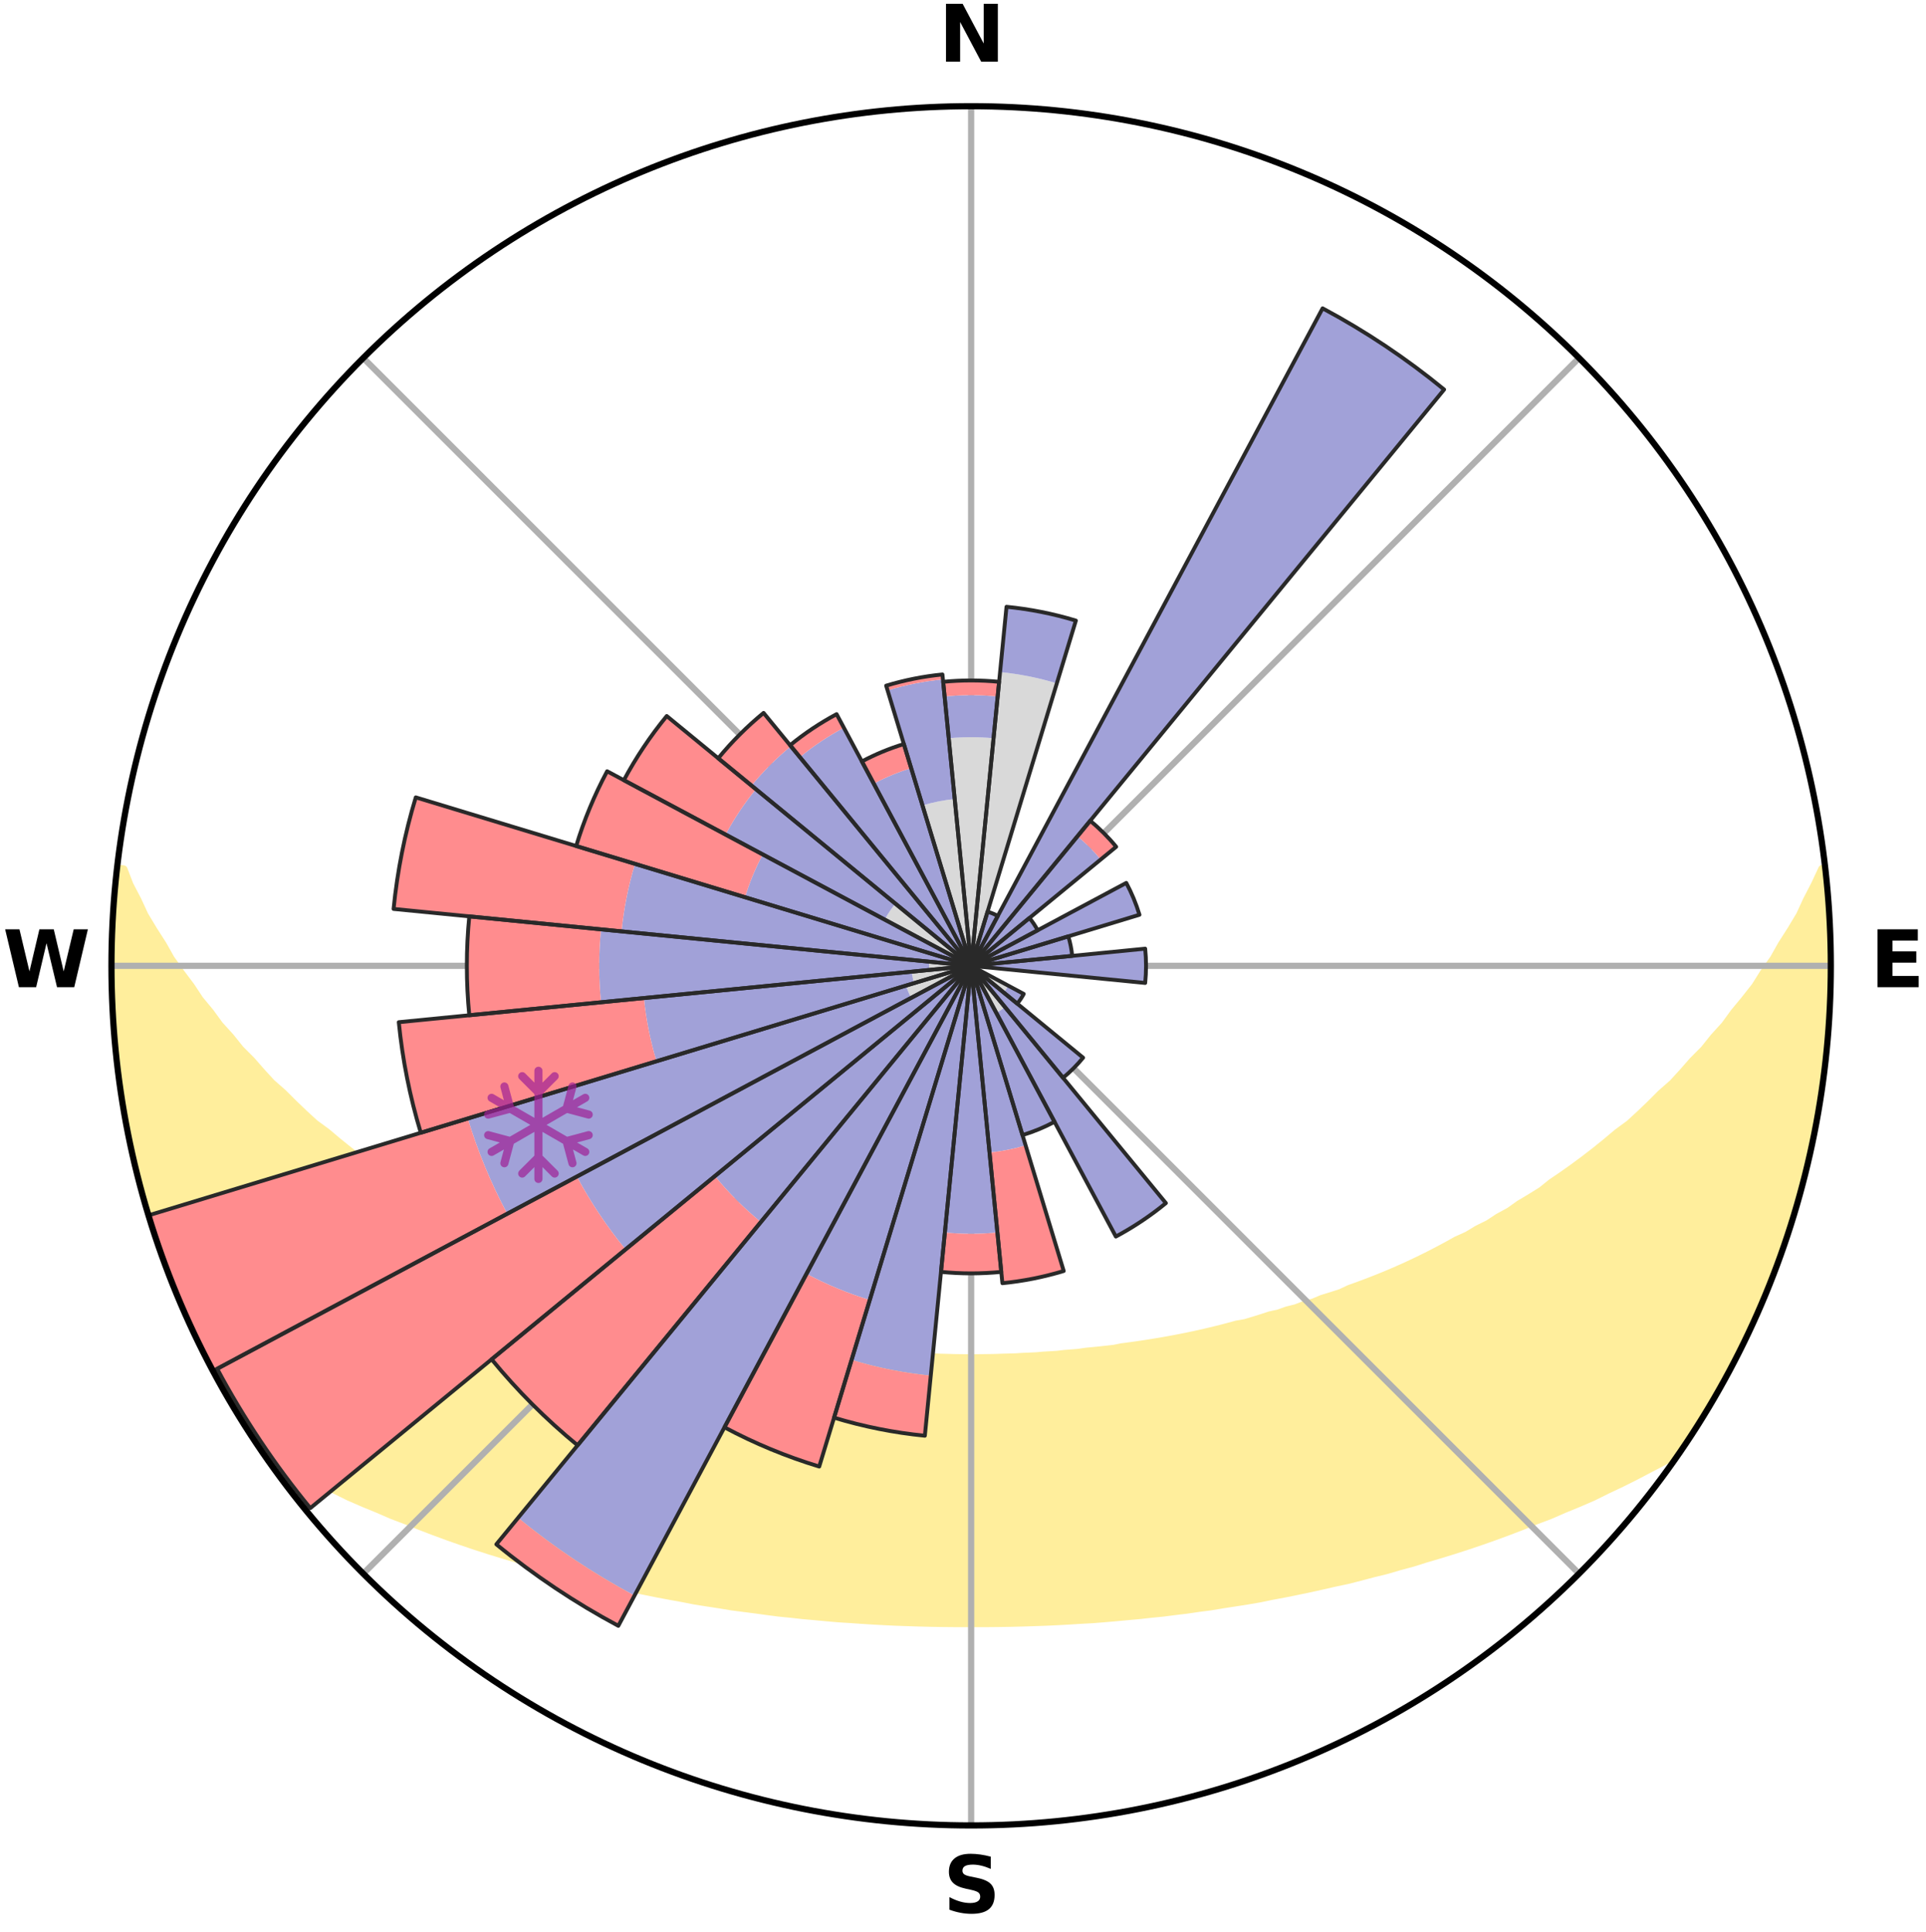 <?xml version="1.0" encoding="utf-8" standalone="no"?>
<!DOCTYPE svg PUBLIC "-//W3C//DTD SVG 1.1//EN"
  "http://www.w3.org/Graphics/SVG/1.1/DTD/svg11.dtd">
<svg xmlns:xlink="http://www.w3.org/1999/xlink" width="248.41pt" height="249.158pt" viewBox="0 0 248.41 249.158" xmlns="http://www.w3.org/2000/svg" version="1.1">
 <title>Ski Rose for Platak</title>
 <defs>
  <style type="text/css">*{stroke-linejoin: round; stroke-linecap: butt}</style>
 </defs>
 <g id="figure_1">
  <g id="patch_1">
   <path d="M 0 249.158 
L 248.41 249.158 
L 248.41 0 
L 0 0 
z
" style="fill: #ffffff"/>
  </g>
  <g id="axes_1">
   <g id="patch_2">
    <path d="M 236.135 124.579 
C 236.135 110.018 233.267 95.599 227.695 82.147 
C 222.122 68.695 213.955 56.471 203.659 46.175 
C 193.363 35.879 181.139 27.711 167.687 22.139 
C 154.235 16.567 139.815 13.699 125.255 13.699 
C 110.694 13.699 96.275 16.567 82.823 22.139 
C 69.371 27.711 57.147 35.879 46.851 46.175 
C 36.555 56.471 28.387 68.695 22.815 82.147 
C 17.243 95.599 14.375 110.018 14.375 124.579 
C 14.375 139.14 17.243 153.559 22.815 167.011 
C 28.387 180.463 36.555 192.687 46.851 202.983 
C 57.147 213.279 69.371 221.447 82.823 227.019 
C 96.275 232.591 110.694 235.459 125.255 235.459 
C 139.815 235.459 154.235 232.591 167.687 227.019 
C 181.139 221.447 193.363 213.279 203.659 202.983 
C 213.955 192.687 222.122 180.463 227.695 167.011 
C 233.267 153.559 236.135 139.14 236.135 124.579 
M 125.255 124.579 
C 125.255 124.579 125.255 124.579 125.255 124.579 
C 125.255 124.579 125.255 124.579 125.255 124.579 
C 125.255 124.579 125.255 124.579 125.255 124.579 
C 125.255 124.579 125.255 124.579 125.255 124.579 
C 125.255 124.579 125.255 124.579 125.255 124.579 
C 125.255 124.579 125.255 124.579 125.255 124.579 
C 125.255 124.579 125.255 124.579 125.255 124.579 
C 125.255 124.579 125.255 124.579 125.255 124.579 
C 125.255 124.579 125.255 124.579 125.255 124.579 
C 125.255 124.579 125.255 124.579 125.255 124.579 
C 125.255 124.579 125.255 124.579 125.255 124.579 
C 125.255 124.579 125.255 124.579 125.255 124.579 
C 125.255 124.579 125.255 124.579 125.255 124.579 
C 125.255 124.579 125.255 124.579 125.255 124.579 
C 125.255 124.579 125.255 124.579 125.255 124.579 
C 125.255 124.579 125.255 124.579 125.255 124.579 
z
" style="fill: #ffffff"/>
   </g>
   <g id="PolyCollection_1">
    <defs>
     <path id="m8fc91d278c" d="M 235.383 -137.127 
L 235.015 -137.085 
L 234.07 -135.057 
L 233.038 -133.062 
L 232.144 -131.117 
L 230.991 -129.196 
L 229.79 -127.316 
L 228.76 -125.482 
L 227.481 -123.687 
L 226.381 -121.931 
L 225.036 -120.223 
L 223.662 -118.56 
L 222.474 -116.928 
L 221.046 -115.355 
L 219.807 -113.806 
L 218.334 -112.325 
L 217.051 -110.86 
L 215.749 -109.436 
L 214.219 -108.091 
L 212.881 -106.751 
L 211.527 -105.453 
L 210.159 -104.195 
L 208.575 -103.031 
L 207.183 -101.858 
L 205.781 -100.726 
L 204.369 -99.634 
L 202.95 -98.583 
L 201.524 -97.571 
L 200.092 -96.598 
L 198.844 -95.592 
L 197.403 -94.694 
L 195.961 -93.835 
L 194.697 -92.933 
L 193.252 -92.146 
L 191.982 -91.31 
L 190.539 -90.594 
L 189.267 -89.823 
L 187.831 -89.175 
L 186.561 -88.467 
L 185.291 -87.789 
L 184.023 -87.139 
L 182.758 -86.519 
L 181.496 -85.926 
L 180.237 -85.361 
L 178.983 -84.822 
L 177.735 -84.31 
L 176.492 -83.823 
L 175.257 -83.361 
L 174.029 -82.922 
L 172.929 -82.401 
L 171.713 -82.008 
L 170.507 -81.637 
L 169.419 -81.179 
L 168.228 -80.849 
L 167.15 -80.431 
L 165.977 -80.139 
L 164.909 -79.758 
L 163.754 -79.502 
L 162.699 -79.156 
L 161.647 -78.827 
L 160.601 -78.515 
L 159.484 -78.321 
L 158.452 -78.038 
L 157.425 -77.771 
L 156.405 -77.517 
L 155.39 -77.277 
L 154.381 -77.05 
L 153.378 -76.835 
L 152.381 -76.633 
L 151.391 -76.442 
L 150.407 -76.262 
L 149.429 -76.093 
L 148.458 -75.933 
L 147.492 -75.783 
L 146.533 -75.642 
L 145.58 -75.51 
L 144.633 -75.385 
L 143.718 -75.198 
L 142.779 -75.091 
L 141.847 -74.991 
L 140.919 -74.897 
L 139.997 -74.81 
L 139.095 -74.673 
L 138.18 -74.6 
L 137.27 -74.531 
L 136.374 -74.423 
L 135.471 -74.367 
L 134.571 -74.315 
L 133.68 -74.233 
L 132.785 -74.193 
L 131.893 -74.156 
L 131.006 -74.098 
L 130.118 -74.072 
L 129.232 -74.048 
L 128.347 -74.015 
L 127.463 -74.001 
L 126.58 -73.989 
L 125.696 -73.98 
L 124.813 -73.98 
L 123.93 -73.989 
L 123.047 -74.001 
L 122.163 -74.027 
L 121.278 -74.048 
L 120.393 -74.092 
L 119.506 -74.122 
L 118.617 -74.156 
L 117.729 -74.224 
L 116.836 -74.268 
L 115.939 -74.316 
L 115.048 -74.409 
L 114.146 -74.469 
L 113.24 -74.533 
L 112.33 -74.601 
L 111.43 -74.729 
L 110.513 -74.812 
L 109.591 -74.899 
L 108.664 -74.993 
L 107.755 -75.16 
L 106.819 -75.27 
L 105.878 -75.388 
L 104.931 -75.512 
L 103.978 -75.645 
L 103.055 -75.866 
L 102.093 -76.019 
L 101.125 -76.181 
L 100.15 -76.353 
L 99.169 -76.535 
L 98.182 -76.728 
L 97.189 -76.933 
L 96.19 -77.149 
L 95.185 -77.378 
L 94.173 -77.62 
L 93.156 -77.875 
L 92.061 -78.043 
L 91.029 -78.326 
L 89.992 -78.624 
L 88.95 -78.937 
L 87.816 -79.162 
L 86.76 -79.508 
L 85.7 -79.871 
L 84.539 -80.145 
L 83.468 -80.544 
L 82.288 -80.855 
L 81.207 -81.293 
L 80.01 -81.644 
L 78.921 -82.122 
L 77.71 -82.515 
L 76.49 -82.93 
L 75.39 -83.474 
L 74.159 -83.935 
L 72.921 -84.422 
L 71.677 -84.933 
L 70.427 -85.471 
L 69.173 -86.035 
L 67.915 -86.626 
L 66.653 -87.246 
L 65.39 -87.894 
L 64.124 -88.57 
L 62.695 -89.185 
L 61.426 -89.923 
L 60.158 -90.692 
L 58.72 -91.406 
L 57.454 -92.239 
L 56.013 -93.024 
L 54.753 -93.924 
L 53.314 -94.78 
L 51.878 -95.675 
L 50.444 -96.608 
L 49.205 -97.648 
L 47.783 -98.657 
L 46.367 -99.706 
L 44.959 -100.794 
L 43.56 -101.923 
L 42.172 -103.092 
L 40.592 -104.253 
L 39.227 -105.507 
L 37.876 -106.802 
L 36.542 -108.137 
L 35.015 -109.478 
L 33.715 -110.898 
L 32.436 -112.359 
L 30.965 -113.836 
L 29.729 -115.381 
L 28.305 -116.949 
L 27.119 -118.577 
L 25.747 -120.234 
L 24.618 -121.944 
L 23.306 -123.689 
L 22.029 -125.48 
L 21 -127.309 
L 19.8 -129.183 
L 18.646 -131.1 
L 17.75 -133.04 
L 16.711 -135.031 
L 15.944 -137.033 
L 15.147 -137.124 
L 15.147 -137.124 
L 14.891 -135.206 
L 14.743 -133.277 
L 14.738 -131.339 
L 14.525 -129.414 
L 14.53 -127.478 
L 14.382 -125.547 
L 14.509 -123.613 
L 14.426 -121.677 
L 14.559 -119.746 
L 14.6 -117.811 
L 14.734 -115.881 
L 15.023 -113.965 
L 15.096 -112.028 
L 15.382 -110.114 
L 15.698 -108.206 
L 15.932 -106.285 
L 16.308 -104.387 
L 16.607 -102.474 
L 17.044 -100.589 
L 17.51 -98.712 
L 17.932 -96.823 
L 18.456 -94.961 
L 19.009 -93.108 
L 19.592 -91.264 
L 20.115 -89.4 
L 20.759 -87.575 
L 21.434 -85.762 
L 22.139 -83.96 
L 22.874 -82.171 
L 23.64 -80.396 
L 24.367 -78.602 
L 25.198 -76.854 
L 26.063 -75.124 
L 26.928 -73.393 
L 27.818 -71.675 
L 28.758 -69.984 
L 29.747 -68.321 
L 30.747 -66.664 
L 31.742 -65.005 
L 32.799 -63.384 
L 33.939 -61.82 
L 35.808 -60.778 
L 37.639 -59.747 
L 39.493 -58.772 
L 41.353 -57.841 
L 43.223 -56.957 
L 45.03 -56.061 
L 46.896 -55.253 
L 48.763 -54.487 
L 50.566 -53.702 
L 52.418 -53.002 
L 54.211 -52.284 
L 55.999 -51.598 
L 57.78 -50.944 
L 59.555 -50.319 
L 61.322 -49.724 
L 63.082 -49.157 
L 64.832 -48.617 
L 66.574 -48.104 
L 68.269 -47.567 
L 69.993 -47.104 
L 71.669 -46.612 
L 73.374 -46.196 
L 75.039 -45.756 
L 76.692 -45.332 
L 78.368 -44.98 
L 80.007 -44.604 
L 81.635 -44.242 
L 83.259 -43.905 
L 84.871 -43.581 
L 86.478 -43.281 
L 88.074 -42.992 
L 89.645 -42.683 
L 91.229 -42.434 
L 92.802 -42.194 
L 94.356 -41.935 
L 95.917 -41.732 
L 97.468 -41.534 
L 99.004 -41.322 
L 100.534 -41.125 
L 102.069 -40.975 
L 103.589 -40.805 
L 105.11 -40.671 
L 106.621 -40.528 
L 108.128 -40.398 
L 109.636 -40.305 
L 111.134 -40.199 
L 112.63 -40.105 
L 114.123 -40.023 
L 115.613 -39.953 
L 117.101 -39.902 
L 118.587 -39.854 
L 120.071 -39.817 
L 121.553 -39.791 
L 123.034 -39.777 
L 124.515 -39.773 
L 125.995 -39.773 
L 127.475 -39.777 
L 128.957 -39.792 
L 130.439 -39.818 
L 131.923 -39.855 
L 133.408 -39.903 
L 134.897 -39.955 
L 136.387 -40.025 
L 137.879 -40.106 
L 139.375 -40.2 
L 140.878 -40.282 
L 142.381 -40.4 
L 143.888 -40.53 
L 145.399 -40.673 
L 146.92 -40.808 
L 148.44 -40.977 
L 149.974 -41.127 
L 151.505 -41.324 
L 153.05 -41.508 
L 154.591 -41.735 
L 156.153 -41.938 
L 157.706 -42.197 
L 159.279 -42.438 
L 160.863 -42.686 
L 162.452 -42.958 
L 164.03 -43.285 
L 165.637 -43.585 
L 167.249 -43.91 
L 168.872 -44.246 
L 170.5 -44.609 
L 172.14 -44.984 
L 173.815 -45.336 
L 175.468 -45.76 
L 177.133 -46.2 
L 178.837 -46.616 
L 180.513 -47.109 
L 182.237 -47.572 
L 183.933 -48.108 
L 185.674 -48.622 
L 187.425 -49.161 
L 189.184 -49.728 
L 190.951 -50.323 
L 192.725 -50.948 
L 194.507 -51.603 
L 196.295 -52.289 
L 198.088 -53.007 
L 199.939 -53.707 
L 201.741 -54.492 
L 203.609 -55.258 
L 205.474 -56.065 
L 207.281 -56.962 
L 209.151 -57.845 
L 211.011 -58.776 
L 212.865 -59.751 
L 214.762 -60.734 
L 216.565 -61.824 
L 217.712 -63.383 
L 218.754 -65.013 
L 219.79 -66.648 
L 220.786 -68.307 
L 221.719 -70.002 
L 222.684 -71.68 
L 223.485 -73.444 
L 224.364 -75.165 
L 225.201 -76.907 
L 226.14 -78.603 
L 226.844 -80.407 
L 227.677 -82.155 
L 228.406 -83.947 
L 229.066 -85.766 
L 229.74 -87.579 
L 230.368 -89.409 
L 230.949 -91.254 
L 231.483 -93.113 
L 232.082 -94.953 
L 232.533 -96.835 
L 233.059 -98.698 
L 233.477 -100.587 
L 233.795 -102.496 
L 234.249 -104.378 
L 234.482 -106.301 
L 234.855 -108.199 
L 235.156 -110.11 
L 235.27 -112.044 
L 235.526 -113.961 
L 235.745 -115.883 
L 235.903 -117.812 
L 236.027 -119.743 
L 235.972 -121.68 
L 236.045 -123.612 
L 236.083 -125.546 
L 236.068 -127.481 
L 236.018 -129.415 
L 235.788 -131.34 
L 235.692 -133.271 
L 235.564 -135.201 
L 235.383 -137.127 
z
" style="stroke: #ffee9c"/>
    </defs>
    <g clip-path="url(#p8d48875e6b)">
     <use xlink:href="#m8fc91d278c" x="0" y="249.158" style="fill: #ffee9c; stroke: #ffee9c"/>
    </g>
   </g>
   <g id="matplotlib.axis_1">
    <g id="xtick_1">
     <g id="line2d_1">
      <path d="M 125.255 124.579 
L 125.255 13.699 
" clip-path="url(#p8d48875e6b)" style="fill: none; stroke: #b0b0b0; stroke-width: 0.8; stroke-linecap: square"/>
     </g>
     <g id="text_1">
      <!-- N -->
      <g transform="translate(121.07 7.958) scale(0.1 -0.1)">
       <defs>
        <path id="DejaVuSans-Bold-4e" d="M 588 4666 
L 1931 4666 
L 3628 1466 
L 3628 4666 
L 4769 4666 
L 4769 0 
L 3425 0 
L 1728 3200 
L 1728 0 
L 588 0 
L 588 4666 
z
" transform="scale(0.016)"/>
       </defs>
       <use xlink:href="#DejaVuSans-Bold-4e"/>
      </g>
     </g>
    </g>
    <g id="xtick_2">
     <g id="line2d_2">
      <path d="M 125.255 124.579 
L 203.659 46.175 
" clip-path="url(#p8d48875e6b)" style="fill: none; stroke: #b0b0b0; stroke-width: 0.8; stroke-linecap: square"/>
     </g>
    </g>
    <g id="xtick_3">
     <g id="line2d_3">
      <path d="M 125.255 124.579 
L 236.135 124.579 
" clip-path="url(#p8d48875e6b)" style="fill: none; stroke: #b0b0b0; stroke-width: 0.8; stroke-linecap: square"/>
     </g>
     <g id="text_2">
      <!-- E -->
      <g transform="translate(241.219 127.338) scale(0.1 -0.1)">
       <defs>
        <path id="DejaVuSans-Bold-45" d="M 588 4666 
L 3834 4666 
L 3834 3756 
L 1791 3756 
L 1791 2888 
L 3713 2888 
L 3713 1978 
L 1791 1978 
L 1791 909 
L 3903 909 
L 3903 0 
L 588 0 
L 588 4666 
z
" transform="scale(0.016)"/>
       </defs>
       <use xlink:href="#DejaVuSans-Bold-45"/>
      </g>
     </g>
    </g>
    <g id="xtick_4">
     <g id="line2d_4">
      <path d="M 125.255 124.579 
L 203.659 202.983 
" clip-path="url(#p8d48875e6b)" style="fill: none; stroke: #b0b0b0; stroke-width: 0.8; stroke-linecap: square"/>
     </g>
    </g>
    <g id="xtick_5">
     <g id="line2d_5">
      <path d="M 125.255 124.579 
L 125.255 235.459 
" clip-path="url(#p8d48875e6b)" style="fill: none; stroke: #b0b0b0; stroke-width: 0.8; stroke-linecap: square"/>
     </g>
     <g id="text_3">
      <!-- S -->
      <g transform="translate(121.654 246.718) scale(0.1 -0.1)">
       <defs>
        <path id="DejaVuSans-Bold-53" d="M 3834 4519 
L 3834 3531 
Q 3450 3703 3084 3790 
Q 2719 3878 2394 3878 
Q 1963 3878 1756 3759 
Q 1550 3641 1550 3391 
Q 1550 3203 1689 3098 
Q 1828 2994 2194 2919 
L 2706 2816 
Q 3484 2659 3812 2340 
Q 4141 2022 4141 1434 
Q 4141 663 3683 286 
Q 3225 -91 2284 -91 
Q 1841 -91 1394 -6 
Q 947 78 500 244 
L 500 1259 
Q 947 1022 1364 901 
Q 1781 781 2169 781 
Q 2563 781 2772 912 
Q 2981 1044 2981 1288 
Q 2981 1506 2839 1625 
Q 2697 1744 2272 1838 
L 1806 1941 
Q 1106 2091 782 2419 
Q 459 2747 459 3303 
Q 459 4000 909 4375 
Q 1359 4750 2203 4750 
Q 2588 4750 2994 4692 
Q 3400 4634 3834 4519 
z
" transform="scale(0.016)"/>
       </defs>
       <use xlink:href="#DejaVuSans-Bold-53"/>
      </g>
     </g>
    </g>
    <g id="xtick_6">
     <g id="line2d_6">
      <path d="M 125.255 124.579 
L 46.851 202.983 
" clip-path="url(#p8d48875e6b)" style="fill: none; stroke: #b0b0b0; stroke-width: 0.8; stroke-linecap: square"/>
     </g>
    </g>
    <g id="xtick_7">
     <g id="line2d_7">
      <path d="M 125.255 124.579 
L 14.375 124.579 
" clip-path="url(#p8d48875e6b)" style="fill: none; stroke: #b0b0b0; stroke-width: 0.8; stroke-linecap: square"/>
     </g>
     <g id="text_4">
      <!-- W -->
      <g transform="translate(0.36 127.338) scale(0.1 -0.1)">
       <defs>
        <path id="DejaVuSans-Bold-57" d="M 191 4666 
L 1344 4666 
L 2150 1275 
L 2950 4666 
L 4109 4666 
L 4909 1275 
L 5716 4666 
L 6859 4666 
L 5759 0 
L 4372 0 
L 3525 3547 
L 2688 0 
L 1300 0 
L 191 4666 
z
" transform="scale(0.016)"/>
       </defs>
       <use xlink:href="#DejaVuSans-Bold-57"/>
      </g>
     </g>
    </g>
    <g id="xtick_8">
     <g id="line2d_8">
      <path d="M 125.255 124.579 
L 46.851 46.175 
" clip-path="url(#p8d48875e6b)" style="fill: none; stroke: #b0b0b0; stroke-width: 0.8; stroke-linecap: square"/>
     </g>
    </g>
   </g>
   <g id="matplotlib.axis_2"/>
   <g id="patch_3">
    <path d="M 125.255 124.579 
C 125.255 124.579 125.255 124.579 125.255 124.579 
C 125.255 124.579 125.255 124.579 125.255 124.579 
L 128.145 95.23 
C 127.185 95.135 126.22 95.088 125.255 95.088 
C 124.29 95.088 123.325 95.135 122.364 95.23 
z
" clip-path="url(#p8d48875e6b)" style="fill: #d9d9d9"/>
   </g>
   <g id="patch_4">
    <path d="M 125.255 124.579 
C 125.255 124.579 125.255 124.579 125.255 124.579 
C 125.255 124.579 125.255 124.579 125.255 124.579 
L 136.307 88.146 
C 135.114 87.784 133.905 87.481 132.682 87.238 
C 131.46 86.995 130.227 86.812 128.987 86.69 
z
" clip-path="url(#p8d48875e6b)" style="fill: #d9d9d9"/>
   </g>
   <g id="patch_5">
    <path d="M 125.255 124.579 
C 125.255 124.579 125.255 124.579 125.255 124.579 
C 125.255 124.579 125.255 124.579 125.255 124.579 
L 125.255 124.579 
C 125.255 124.579 125.255 124.579 125.255 124.579 
C 125.255 124.579 125.255 124.579 125.255 124.579 
z
" clip-path="url(#p8d48875e6b)" style="fill: #d9d9d9"/>
   </g>
   <g id="patch_6">
    <path d="M 125.255 124.579 
C 125.255 124.579 125.255 124.579 125.255 124.579 
C 125.255 124.579 125.255 124.579 125.255 124.579 
L 125.255 124.579 
C 125.255 124.579 125.255 124.579 125.255 124.579 
C 125.255 124.579 125.255 124.579 125.255 124.579 
z
" clip-path="url(#p8d48875e6b)" style="fill: #d9d9d9"/>
   </g>
   <g id="patch_7">
    <path d="M 125.255 124.579 
C 125.255 124.579 125.255 124.579 125.255 124.579 
C 125.255 124.579 125.255 124.579 125.255 124.579 
L 125.255 124.579 
C 125.255 124.579 125.255 124.579 125.255 124.579 
C 125.255 124.579 125.255 124.579 125.255 124.579 
z
" clip-path="url(#p8d48875e6b)" style="fill: #d9d9d9"/>
   </g>
   <g id="patch_8">
    <path d="M 125.255 124.579 
C 125.255 124.579 125.255 124.579 125.255 124.579 
C 125.255 124.579 125.255 124.579 125.255 124.579 
L 125.255 124.579 
C 125.255 124.579 125.255 124.579 125.255 124.579 
C 125.255 124.579 125.255 124.579 125.255 124.579 
z
" clip-path="url(#p8d48875e6b)" style="fill: #d9d9d9"/>
   </g>
   <g id="patch_9">
    <path d="M 125.255 124.579 
C 125.255 124.579 125.255 124.579 125.255 124.579 
C 125.255 124.579 125.255 124.579 125.255 124.579 
L 125.255 124.579 
C 125.255 124.579 125.255 124.579 125.255 124.579 
C 125.255 124.579 125.255 124.579 125.255 124.579 
z
" clip-path="url(#p8d48875e6b)" style="fill: #d9d9d9"/>
   </g>
   <g id="patch_10">
    <path d="M 125.255 124.579 
C 125.255 124.579 125.255 124.579 125.255 124.579 
C 125.255 124.579 125.255 124.579 125.255 124.579 
L 125.255 124.579 
C 125.255 124.579 125.255 124.579 125.255 124.579 
C 125.255 124.579 125.255 124.579 125.255 124.579 
z
" clip-path="url(#p8d48875e6b)" style="fill: #d9d9d9"/>
   </g>
   <g id="patch_11">
    <path d="M 125.255 124.579 
C 125.255 124.579 125.255 124.579 125.255 124.579 
C 125.255 124.579 125.255 124.579 125.255 124.579 
L 125.255 124.579 
C 125.255 124.579 125.255 124.579 125.255 124.579 
C 125.255 124.579 125.255 124.579 125.255 124.579 
z
" clip-path="url(#p8d48875e6b)" style="fill: #d9d9d9"/>
   </g>
   <g id="patch_12">
    <path d="M 125.255 124.579 
C 125.255 124.579 125.255 124.579 125.255 124.579 
C 125.255 124.579 125.255 124.579 125.255 124.579 
L 125.255 124.579 
C 125.255 124.579 125.255 124.579 125.255 124.579 
C 125.255 124.579 125.255 124.579 125.255 124.579 
z
" clip-path="url(#p8d48875e6b)" style="fill: #d9d9d9"/>
   </g>
   <g id="patch_13">
    <path d="M 125.255 124.579 
C 125.255 124.579 125.255 124.579 125.255 124.579 
C 125.255 124.579 125.255 124.579 125.255 124.579 
L 125.255 124.579 
C 125.255 124.579 125.255 124.579 125.255 124.579 
C 125.255 124.579 125.255 124.579 125.255 124.579 
z
" clip-path="url(#p8d48875e6b)" style="fill: #d9d9d9"/>
   </g>
   <g id="patch_14">
    <path d="M 125.255 124.579 
C 125.255 124.579 125.255 124.579 125.255 124.579 
C 125.255 124.579 125.255 124.579 125.255 124.579 
L 129.459 128.029 
C 129.572 127.892 129.678 127.749 129.777 127.601 
C 129.876 127.453 129.968 127.3 130.052 127.143 
z
" clip-path="url(#p8d48875e6b)" style="fill: #d9d9d9"/>
   </g>
   <g id="patch_15">
    <path d="M 125.255 124.579 
C 125.255 124.579 125.255 124.579 125.255 124.579 
C 125.255 124.579 125.255 124.579 125.255 124.579 
L 125.255 124.579 
C 125.255 124.579 125.255 124.579 125.255 124.579 
C 125.255 124.579 125.255 124.579 125.255 124.579 
z
" clip-path="url(#p8d48875e6b)" style="fill: #d9d9d9"/>
   </g>
   <g id="patch_16">
    <path d="M 125.255 124.579 
C 125.255 124.579 125.255 124.579 125.255 124.579 
C 125.255 124.579 125.255 124.579 125.255 124.579 
L 128.498 130.647 
C 128.697 130.54 128.89 130.425 129.077 130.299 
C 129.264 130.174 129.445 130.04 129.619 129.897 
z
" clip-path="url(#p8d48875e6b)" style="fill: #d9d9d9"/>
   </g>
   <g id="patch_17">
    <path d="M 125.255 124.579 
C 125.255 124.579 125.255 124.579 125.255 124.579 
C 125.255 124.579 125.255 124.579 125.255 124.579 
L 125.255 124.579 
C 125.255 124.579 125.255 124.579 125.255 124.579 
C 125.255 124.579 125.255 124.579 125.255 124.579 
z
" clip-path="url(#p8d48875e6b)" style="fill: #d9d9d9"/>
   </g>
   <g id="patch_18">
    <path d="M 125.255 124.579 
C 125.255 124.579 125.255 124.579 125.255 124.579 
C 125.255 124.579 125.255 124.579 125.255 124.579 
L 125.255 124.579 
C 125.255 124.579 125.255 124.579 125.255 124.579 
C 125.255 124.579 125.255 124.579 125.255 124.579 
z
" clip-path="url(#p8d48875e6b)" style="fill: #d9d9d9"/>
   </g>
   <g id="patch_19">
    <path d="M 125.255 124.579 
C 125.255 124.579 125.255 124.579 125.255 124.579 
C 125.255 124.579 125.255 124.579 125.255 124.579 
L 125.255 124.579 
C 125.255 124.579 125.255 124.579 125.255 124.579 
C 125.255 124.579 125.255 124.579 125.255 124.579 
z
" clip-path="url(#p8d48875e6b)" style="fill: #d9d9d9"/>
   </g>
   <g id="patch_20">
    <path d="M 125.255 124.579 
C 125.255 124.579 125.255 124.579 125.255 124.579 
C 125.255 124.579 125.255 124.579 125.255 124.579 
L 125.255 124.579 
C 125.255 124.579 125.255 124.579 125.255 124.579 
C 125.255 124.579 125.255 124.579 125.255 124.579 
z
" clip-path="url(#p8d48875e6b)" style="fill: #d9d9d9"/>
   </g>
   <g id="patch_21">
    <path d="M 125.255 124.579 
C 125.255 124.579 125.255 124.579 125.255 124.579 
C 125.255 124.579 125.255 124.579 125.255 124.579 
L 125.255 124.579 
C 125.255 124.579 125.255 124.579 125.255 124.579 
C 125.255 124.579 125.255 124.579 125.255 124.579 
z
" clip-path="url(#p8d48875e6b)" style="fill: #d9d9d9"/>
   </g>
   <g id="patch_22">
    <path d="M 125.255 124.579 
C 125.255 124.579 125.255 124.579 125.255 124.579 
C 125.255 124.579 125.255 124.579 125.255 124.579 
L 125.255 124.579 
C 125.255 124.579 125.255 124.579 125.255 124.579 
C 125.255 124.579 125.255 124.579 125.255 124.579 
z
" clip-path="url(#p8d48875e6b)" style="fill: #d9d9d9"/>
   </g>
   <g id="patch_23">
    <path d="M 125.255 124.579 
C 125.255 124.579 125.255 124.579 125.255 124.579 
C 125.255 124.579 125.255 124.579 125.255 124.579 
L 125.255 124.579 
C 125.255 124.579 125.255 124.579 125.255 124.579 
C 125.255 124.579 125.255 124.579 125.255 124.579 
z
" clip-path="url(#p8d48875e6b)" style="fill: #d9d9d9"/>
   </g>
   <g id="patch_24">
    <path d="M 125.255 124.579 
C 125.255 124.579 125.255 124.579 125.255 124.579 
C 125.255 124.579 125.255 124.579 125.255 124.579 
L 125.255 124.579 
C 125.255 124.579 125.255 124.579 125.255 124.579 
C 125.255 124.579 125.255 124.579 125.255 124.579 
z
" clip-path="url(#p8d48875e6b)" style="fill: #d9d9d9"/>
   </g>
   <g id="patch_25">
    <path d="M 125.255 124.579 
C 125.255 124.579 125.255 124.579 125.255 124.579 
C 125.255 124.579 125.255 124.579 125.255 124.579 
L 116.862 127.125 
C 116.946 127.4 117.043 127.67 117.152 127.935 
C 117.262 128.2 117.385 128.46 117.52 128.713 
z
" clip-path="url(#p8d48875e6b)" style="fill: #d9d9d9"/>
   </g>
   <g id="patch_26">
    <path d="M 125.255 124.579 
C 125.255 124.579 125.255 124.579 125.255 124.579 
C 125.255 124.579 125.255 124.579 125.255 124.579 
L 117.6 125.333 
C 117.625 125.584 117.662 125.833 117.711 126.08 
C 117.76 126.327 117.821 126.571 117.894 126.812 
z
" clip-path="url(#p8d48875e6b)" style="fill: #d9d9d9"/>
   </g>
   <g id="patch_27">
    <path d="M 125.255 124.579 
C 125.255 124.579 125.255 124.579 125.255 124.579 
C 125.255 124.579 125.255 124.579 125.255 124.579 
L 119.842 124.046 
C 119.825 124.223 119.816 124.401 119.816 124.579 
C 119.816 124.757 119.825 124.935 119.842 125.112 
z
" clip-path="url(#p8d48875e6b)" style="fill: #d9d9d9"/>
   </g>
   <g id="patch_28">
    <path d="M 125.255 124.579 
C 125.255 124.579 125.255 124.579 125.255 124.579 
C 125.255 124.579 125.255 124.579 125.255 124.579 
L 125.255 124.579 
C 125.255 124.579 125.255 124.579 125.255 124.579 
C 125.255 124.579 125.255 124.579 125.255 124.579 
z
" clip-path="url(#p8d48875e6b)" style="fill: #d9d9d9"/>
   </g>
   <g id="patch_29">
    <path d="M 125.255 124.579 
C 125.255 124.579 125.255 124.579 125.255 124.579 
C 125.255 124.579 125.255 124.579 125.255 124.579 
L 125.255 124.579 
C 125.255 124.579 125.255 124.579 125.255 124.579 
C 125.255 124.579 125.255 124.579 125.255 124.579 
z
" clip-path="url(#p8d48875e6b)" style="fill: #d9d9d9"/>
   </g>
   <g id="patch_30">
    <path d="M 125.255 124.579 
C 125.255 124.579 125.255 124.579 125.255 124.579 
C 125.255 124.579 125.255 124.579 125.255 124.579 
L 115.485 116.561 
C 115.222 116.881 114.976 117.213 114.746 117.557 
C 114.516 117.901 114.303 118.256 114.108 118.621 
z
" clip-path="url(#p8d48875e6b)" style="fill: #d9d9d9"/>
   </g>
   <g id="patch_31">
    <path d="M 125.255 124.579 
C 125.255 124.579 125.255 124.579 125.255 124.579 
C 125.255 124.579 125.255 124.579 125.255 124.579 
L 125.255 124.579 
C 125.255 124.579 125.255 124.579 125.255 124.579 
C 125.255 124.579 125.255 124.579 125.255 124.579 
z
" clip-path="url(#p8d48875e6b)" style="fill: #d9d9d9"/>
   </g>
   <g id="patch_32">
    <path d="M 125.255 124.579 
C 125.255 124.579 125.255 124.579 125.255 124.579 
C 125.255 124.579 125.255 124.579 125.255 124.579 
L 125.255 124.579 
C 125.255 124.579 125.255 124.579 125.255 124.579 
C 125.255 124.579 125.255 124.579 125.255 124.579 
z
" clip-path="url(#p8d48875e6b)" style="fill: #d9d9d9"/>
   </g>
   <g id="patch_33">
    <path d="M 125.255 124.579 
C 125.255 124.579 125.255 124.579 125.255 124.579 
C 125.255 124.579 125.255 124.579 125.255 124.579 
L 125.255 124.579 
C 125.255 124.579 125.255 124.579 125.255 124.579 
C 125.255 124.579 125.255 124.579 125.255 124.579 
z
" clip-path="url(#p8d48875e6b)" style="fill: #d9d9d9"/>
   </g>
   <g id="patch_34">
    <path d="M 125.255 124.579 
C 125.255 124.579 125.255 124.579 125.255 124.579 
C 125.255 124.579 125.255 124.579 125.255 124.579 
L 123.136 103.064 
C 122.432 103.133 121.731 103.237 121.037 103.375 
C 120.343 103.513 119.656 103.685 118.979 103.891 
z
" clip-path="url(#p8d48875e6b)" style="fill: #d9d9d9"/>
   </g>
   <g id="patch_35">
    <path d="M 122.364 95.23 
C 123.325 95.135 124.29 95.088 125.255 95.088 
C 126.22 95.088 127.185 95.135 128.145 95.23 
L 128.677 89.836 
C 127.54 89.724 126.398 89.668 125.255 89.668 
C 124.112 89.668 122.97 89.724 121.833 89.836 
z
" clip-path="url(#p8d48875e6b)" style="fill: #a1a1d8"/>
   </g>
   <g id="patch_36">
    <path d="M 128.987 86.69 
C 130.227 86.812 131.46 86.995 132.682 87.238 
C 133.905 87.481 135.114 87.784 136.307 88.146 
L 138.763 80.049 
C 137.305 79.607 135.827 79.236 134.333 78.939 
C 132.839 78.642 131.332 78.418 129.816 78.269 
z
" clip-path="url(#p8d48875e6b)" style="fill: #a1a1d8"/>
   </g>
   <g id="patch_37">
    <path d="M 125.255 124.579 
C 125.255 124.579 125.255 124.579 125.255 124.579 
C 125.255 124.579 125.255 124.579 125.255 124.579 
L 128.695 118.144 
C 128.484 118.031 128.268 117.929 128.047 117.837 
C 127.827 117.746 127.602 117.665 127.373 117.596 
z
" clip-path="url(#p8d48875e6b)" style="fill: #a1a1d8"/>
   </g>
   <g id="patch_38">
    <path d="M 125.255 124.579 
C 125.255 124.579 125.255 124.579 125.255 124.579 
C 125.255 124.579 125.255 124.579 125.255 124.579 
L 186.26 50.244 
C 183.827 48.247 181.297 46.371 178.68 44.622 
C 176.063 42.873 173.362 41.254 170.586 39.77 
z
" clip-path="url(#p8d48875e6b)" style="fill: #a1a1d8"/>
   </g>
   <g id="patch_39">
    <path d="M 125.255 124.579 
C 125.255 124.579 125.255 124.579 125.255 124.579 
C 125.255 124.579 125.255 124.579 125.255 124.579 
L 141.967 110.864 
C 141.518 110.317 141.042 109.792 140.542 109.292 
C 140.042 108.791 139.517 108.316 138.97 107.867 
z
" clip-path="url(#p8d48875e6b)" style="fill: #a1a1d8"/>
   </g>
   <g id="patch_40">
    <path d="M 125.255 124.579 
C 125.255 124.579 125.255 124.579 125.255 124.579 
C 125.255 124.579 125.255 124.579 125.255 124.579 
L 133.835 119.993 
C 133.685 119.712 133.522 119.438 133.345 119.174 
C 133.168 118.909 132.978 118.653 132.776 118.407 
z
" clip-path="url(#p8d48875e6b)" style="fill: #a1a1d8"/>
   </g>
   <g id="patch_41">
    <path d="M 125.255 124.579 
C 125.255 124.579 125.255 124.579 125.255 124.579 
C 125.255 124.579 125.255 124.579 125.255 124.579 
L 146.966 117.993 
C 146.75 117.283 146.5 116.583 146.216 115.897 
C 145.931 115.211 145.614 114.539 145.264 113.884 
z
" clip-path="url(#p8d48875e6b)" style="fill: #a1a1d8"/>
   </g>
   <g id="patch_42">
    <path d="M 125.255 124.579 
C 125.255 124.579 125.255 124.579 125.255 124.579 
C 125.255 124.579 125.255 124.579 125.255 124.579 
L 138.291 123.295 
C 138.248 122.868 138.186 122.444 138.102 122.024 
C 138.018 121.603 137.914 121.187 137.79 120.777 
z
" clip-path="url(#p8d48875e6b)" style="fill: #a1a1d8"/>
   </g>
   <g id="patch_43">
    <path d="M 125.255 124.579 
C 125.255 124.579 125.255 124.579 125.255 124.579 
C 125.255 124.579 125.255 124.579 125.255 124.579 
L 147.703 126.79 
C 147.776 126.055 147.812 125.317 147.812 124.579 
C 147.812 123.841 147.776 123.103 147.703 122.368 
z
" clip-path="url(#p8d48875e6b)" style="fill: #a1a1d8"/>
   </g>
   <g id="patch_44">
    <path d="M 125.255 124.579 
C 125.255 124.579 125.255 124.579 125.255 124.579 
C 125.255 124.579 125.255 124.579 125.255 124.579 
L 125.255 124.579 
C 125.255 124.579 125.255 124.579 125.255 124.579 
C 125.255 124.579 125.255 124.579 125.255 124.579 
z
" clip-path="url(#p8d48875e6b)" style="fill: #a1a1d8"/>
   </g>
   <g id="patch_45">
    <path d="M 125.255 124.579 
C 125.255 124.579 125.255 124.579 125.255 124.579 
C 125.255 124.579 125.255 124.579 125.255 124.579 
L 125.255 124.579 
C 125.255 124.579 125.255 124.579 125.255 124.579 
C 125.255 124.579 125.255 124.579 125.255 124.579 
z
" clip-path="url(#p8d48875e6b)" style="fill: #a1a1d8"/>
   </g>
   <g id="patch_46">
    <path d="M 130.052 127.143 
C 129.968 127.3 129.876 127.453 129.777 127.601 
C 129.678 127.749 129.572 127.892 129.459 128.029 
L 131.201 129.459 
C 131.36 129.264 131.511 129.062 131.65 128.852 
C 131.79 128.643 131.92 128.427 132.038 128.205 
z
" clip-path="url(#p8d48875e6b)" style="fill: #a1a1d8"/>
   </g>
   <g id="patch_47">
    <path d="M 125.255 124.579 
C 125.255 124.579 125.255 124.579 125.255 124.579 
C 125.255 124.579 125.255 124.579 125.255 124.579 
L 137.107 139.022 
C 137.58 138.634 138.034 138.223 138.466 137.79 
C 138.898 137.358 139.309 136.904 139.697 136.432 
z
" clip-path="url(#p8d48875e6b)" style="fill: #a1a1d8"/>
   </g>
   <g id="patch_48">
    <path d="M 129.619 129.897 
C 129.445 130.04 129.264 130.174 129.077 130.299 
C 128.89 130.425 128.697 130.54 128.498 130.647 
L 143.92 159.5 
C 145.063 158.889 146.176 158.222 147.253 157.502 
C 148.331 156.782 149.373 156.01 150.374 155.187 
z
" clip-path="url(#p8d48875e6b)" style="fill: #a1a1d8"/>
   </g>
   <g id="patch_49">
    <path d="M 125.255 124.579 
C 125.255 124.579 125.255 124.579 125.255 124.579 
C 125.255 124.579 125.255 124.579 125.255 124.579 
L 131.878 146.414 
C 132.593 146.197 133.297 145.946 133.987 145.66 
C 134.677 145.374 135.352 145.055 136.011 144.702 
z
" clip-path="url(#p8d48875e6b)" style="fill: #a1a1d8"/>
   </g>
   <g id="patch_50">
    <path d="M 125.255 124.579 
C 125.255 124.579 125.255 124.579 125.255 124.579 
C 125.255 124.579 125.255 124.579 125.255 124.579 
L 127.627 148.664 
C 128.415 148.587 129.199 148.47 129.976 148.316 
C 130.753 148.161 131.522 147.969 132.28 147.739 
z
" clip-path="url(#p8d48875e6b)" style="fill: #a1a1d8"/>
   </g>
   <g id="patch_51">
    <path d="M 125.255 124.579 
C 125.255 124.579 125.255 124.579 125.255 124.579 
C 125.255 124.579 125.255 124.579 125.255 124.579 
L 121.866 158.983 
C 122.992 159.094 124.123 159.15 125.255 159.15 
C 126.386 159.15 127.517 159.094 128.643 158.983 
z
" clip-path="url(#p8d48875e6b)" style="fill: #a1a1d8"/>
   </g>
   <g id="patch_52">
    <path d="M 125.255 124.579 
C 125.255 124.579 125.255 124.579 125.255 124.579 
C 125.255 124.579 125.255 124.579 125.255 124.579 
L 109.834 175.415 
C 111.498 175.92 113.185 176.343 114.891 176.682 
C 116.596 177.021 118.317 177.277 120.048 177.447 
z
" clip-path="url(#p8d48875e6b)" style="fill: #a1a1d8"/>
   </g>
   <g id="patch_53">
    <path d="M 125.255 124.579 
C 125.255 124.579 125.255 124.579 125.255 124.579 
C 125.255 124.579 125.255 124.579 125.255 124.579 
L 104.019 164.308 
C 105.32 165.003 106.653 165.634 108.016 166.198 
C 109.378 166.762 110.767 167.259 112.178 167.688 
z
" clip-path="url(#p8d48875e6b)" style="fill: #a1a1d8"/>
   </g>
   <g id="patch_54">
    <path d="M 125.255 124.579 
C 125.255 124.579 125.255 124.579 125.255 124.579 
C 125.255 124.579 125.255 124.579 125.255 124.579 
L 66.821 195.781 
C 69.152 197.693 71.575 199.49 74.081 201.165 
C 76.588 202.84 79.176 204.391 81.835 205.813 
z
" clip-path="url(#p8d48875e6b)" style="fill: #a1a1d8"/>
   </g>
   <g id="patch_55">
    <path d="M 125.255 124.579 
C 125.255 124.579 125.255 124.579 125.255 124.579 
C 125.255 124.579 125.255 124.579 125.255 124.579 
L 92.203 151.704 
C 93.091 152.786 94.031 153.823 95.021 154.813 
C 96.011 155.803 97.048 156.743 98.13 157.631 
z
" clip-path="url(#p8d48875e6b)" style="fill: #a1a1d8"/>
   </g>
   <g id="patch_56">
    <path d="M 125.255 124.579 
C 125.255 124.579 125.255 124.579 125.255 124.579 
C 125.255 124.579 125.255 124.579 125.255 124.579 
L 74.4 151.761 
C 75.29 153.426 76.261 155.046 77.31 156.615 
C 78.358 158.184 79.483 159.701 80.681 161.16 
z
" clip-path="url(#p8d48875e6b)" style="fill: #a1a1d8"/>
   </g>
   <g id="patch_57">
    <path d="M 117.52 128.713 
C 117.385 128.46 117.262 128.2 117.152 127.935 
C 117.043 127.67 116.946 127.4 116.862 127.125 
L 60.331 144.274 
C 60.975 146.399 61.724 148.491 62.574 150.542 
C 63.424 152.594 64.374 154.603 65.421 156.561 
z
" clip-path="url(#p8d48875e6b)" style="fill: #a1a1d8"/>
   </g>
   <g id="patch_58">
    <path d="M 117.894 126.812 
C 117.821 126.571 117.76 126.327 117.711 126.08 
C 117.662 125.833 117.625 125.584 117.6 125.333 
L 83.049 128.736 
C 83.185 130.117 83.389 131.491 83.66 132.853 
C 83.931 134.214 84.268 135.562 84.671 136.89 
z
" clip-path="url(#p8d48875e6b)" style="fill: #a1a1d8"/>
   </g>
   <g id="patch_59">
    <path d="M 119.842 125.112 
C 119.825 124.935 119.816 124.757 119.816 124.579 
C 119.816 124.401 119.825 124.223 119.842 124.046 
L 77.512 119.877 
C 77.358 121.439 77.281 123.009 77.281 124.579 
C 77.281 126.149 77.358 127.719 77.512 129.281 
z
" clip-path="url(#p8d48875e6b)" style="fill: #a1a1d8"/>
   </g>
   <g id="patch_60">
    <path d="M 125.255 124.579 
C 125.255 124.579 125.255 124.579 125.255 124.579 
C 125.255 124.579 125.255 124.579 125.255 124.579 
L 81.896 111.426 
C 81.465 112.845 81.105 114.285 80.815 115.739 
C 80.526 117.194 80.308 118.662 80.163 120.138 
z
" clip-path="url(#p8d48875e6b)" style="fill: #a1a1d8"/>
   </g>
   <g id="patch_61">
    <path d="M 125.255 124.579 
C 125.255 124.579 125.255 124.579 125.255 124.579 
C 125.255 124.579 125.255 124.579 125.255 124.579 
L 98.376 110.212 
C 97.906 111.092 97.479 111.994 97.097 112.916 
C 96.715 113.837 96.379 114.777 96.09 115.732 
z
" clip-path="url(#p8d48875e6b)" style="fill: #a1a1d8"/>
   </g>
   <g id="patch_62">
    <path d="M 114.108 118.621 
C 114.303 118.256 114.516 117.901 114.746 117.557 
C 114.976 117.213 115.222 116.881 115.485 116.561 
L 97.493 101.796 
C 96.748 102.704 96.047 103.649 95.394 104.627 
C 94.741 105.604 94.136 106.613 93.582 107.65 
z
" clip-path="url(#p8d48875e6b)" style="fill: #a1a1d8"/>
   </g>
   <g id="patch_63">
    <path d="M 125.255 124.579 
C 125.255 124.579 125.255 124.579 125.255 124.579 
C 125.255 124.579 125.255 124.579 125.255 124.579 
L 102.006 96.25 
C 101.079 97.011 100.189 97.817 99.341 98.665 
C 98.493 99.514 97.687 100.403 96.926 101.33 
z
" clip-path="url(#p8d48875e6b)" style="fill: #a1a1d8"/>
   </g>
   <g id="patch_64">
    <path d="M 125.255 124.579 
C 125.255 124.579 125.255 124.579 125.255 124.579 
C 125.255 124.579 125.255 124.579 125.255 124.579 
L 108.838 93.865 
C 107.833 94.402 106.854 94.989 105.906 95.622 
C 104.959 96.255 104.042 96.935 103.161 97.658 
z
" clip-path="url(#p8d48875e6b)" style="fill: #a1a1d8"/>
   </g>
   <g id="patch_65">
    <path d="M 125.255 124.579 
C 125.255 124.579 125.255 124.579 125.255 124.579 
C 125.255 124.579 125.255 124.579 125.255 124.579 
L 117.52 99.081 
C 116.686 99.334 115.864 99.628 115.058 99.962 
C 114.252 100.296 113.463 100.669 112.694 101.08 
z
" clip-path="url(#p8d48875e6b)" style="fill: #a1a1d8"/>
   </g>
   <g id="patch_66">
    <path d="M 118.979 103.891 
C 119.656 103.685 120.343 103.513 121.037 103.375 
C 121.731 103.237 122.432 103.133 123.136 103.064 
L 121.616 87.629 
C 120.406 87.748 119.203 87.927 118.011 88.164 
C 116.819 88.401 115.64 88.696 114.477 89.049 
z
" clip-path="url(#p8d48875e6b)" style="fill: #a1a1d8"/>
   </g>
   <g id="patch_67">
    <path d="M 121.833 89.836 
C 122.97 89.724 124.112 89.668 125.255 89.668 
C 126.398 89.668 127.54 89.724 128.677 89.836 
L 128.863 87.948 
C 127.664 87.83 126.46 87.771 125.255 87.771 
C 124.05 87.771 122.846 87.83 121.647 87.948 
z
" clip-path="url(#p8d48875e6b)" style="fill: #ff8c8e"/>
   </g>
   <g id="patch_68">
    <path d="M 129.816 78.269 
C 131.332 78.418 132.839 78.642 134.333 78.939 
C 135.827 79.236 137.305 79.607 138.763 80.049 
L 138.763 80.049 
C 137.305 79.607 135.827 79.236 134.333 78.939 
C 132.839 78.642 131.332 78.418 129.816 78.269 
z
" clip-path="url(#p8d48875e6b)" style="fill: #ff8c8e"/>
   </g>
   <g id="patch_69">
    <path d="M 127.373 117.596 
C 127.602 117.665 127.827 117.746 128.047 117.837 
C 128.268 117.929 128.484 118.031 128.695 118.144 
L 128.695 118.144 
C 128.484 118.031 128.268 117.929 128.047 117.837 
C 127.827 117.746 127.602 117.665 127.373 117.596 
z
" clip-path="url(#p8d48875e6b)" style="fill: #ff8c8e"/>
   </g>
   <g id="patch_70">
    <path d="M 170.586 39.77 
C 173.362 41.254 176.063 42.873 178.68 44.622 
C 181.297 46.371 183.827 48.247 186.26 50.244 
L 186.26 50.244 
C 183.827 48.247 181.297 46.371 178.68 44.622 
C 176.063 42.873 173.362 41.254 170.586 39.77 
z
" clip-path="url(#p8d48875e6b)" style="fill: #ff8c8e"/>
   </g>
   <g id="patch_71">
    <path d="M 138.97 107.867 
C 139.517 108.316 140.042 108.791 140.542 109.292 
C 141.042 109.792 141.518 110.317 141.967 110.864 
L 143.963 109.226 
C 143.461 108.613 142.928 108.026 142.368 107.466 
C 141.808 106.906 141.221 106.373 140.608 105.871 
z
" clip-path="url(#p8d48875e6b)" style="fill: #ff8c8e"/>
   </g>
   <g id="patch_72">
    <path d="M 132.776 118.407 
C 132.978 118.653 133.168 118.909 133.345 119.174 
C 133.522 119.438 133.685 119.712 133.835 119.993 
L 133.835 119.993 
C 133.685 119.712 133.522 119.438 133.345 119.174 
C 133.168 118.909 132.978 118.653 132.776 118.407 
z
" clip-path="url(#p8d48875e6b)" style="fill: #ff8c8e"/>
   </g>
   <g id="patch_73">
    <path d="M 145.264 113.884 
C 145.614 114.539 145.931 115.211 146.216 115.897 
C 146.5 116.583 146.75 117.283 146.966 117.993 
L 146.966 117.993 
C 146.75 117.283 146.5 116.583 146.216 115.897 
C 145.931 115.211 145.614 114.539 145.264 113.884 
z
" clip-path="url(#p8d48875e6b)" style="fill: #ff8c8e"/>
   </g>
   <g id="patch_74">
    <path d="M 137.79 120.777 
C 137.914 121.187 138.018 121.603 138.102 122.024 
C 138.186 122.444 138.248 122.868 138.291 123.295 
L 138.291 123.295 
C 138.248 122.868 138.186 122.444 138.102 122.024 
C 138.018 121.603 137.914 121.187 137.79 120.777 
z
" clip-path="url(#p8d48875e6b)" style="fill: #ff8c8e"/>
   </g>
   <g id="patch_75">
    <path d="M 147.703 122.368 
C 147.776 123.103 147.812 123.841 147.812 124.579 
C 147.812 125.317 147.776 126.055 147.703 126.79 
L 147.703 126.79 
C 147.776 126.055 147.812 125.317 147.812 124.579 
C 147.812 123.841 147.776 123.103 147.703 122.368 
z
" clip-path="url(#p8d48875e6b)" style="fill: #ff8c8e"/>
   </g>
   <g id="patch_76">
    <path d="M 125.255 124.579 
C 125.255 124.579 125.255 124.579 125.255 124.579 
C 125.255 124.579 125.255 124.579 125.255 124.579 
L 125.255 124.579 
C 125.255 124.579 125.255 124.579 125.255 124.579 
C 125.255 124.579 125.255 124.579 125.255 124.579 
z
" clip-path="url(#p8d48875e6b)" style="fill: #ff8c8e"/>
   </g>
   <g id="patch_77">
    <path d="M 125.255 124.579 
C 125.255 124.579 125.255 124.579 125.255 124.579 
C 125.255 124.579 125.255 124.579 125.255 124.579 
L 125.255 124.579 
C 125.255 124.579 125.255 124.579 125.255 124.579 
C 125.255 124.579 125.255 124.579 125.255 124.579 
z
" clip-path="url(#p8d48875e6b)" style="fill: #ff8c8e"/>
   </g>
   <g id="patch_78">
    <path d="M 132.038 128.205 
C 131.92 128.427 131.79 128.643 131.65 128.852 
C 131.511 129.062 131.36 129.264 131.201 129.459 
L 131.201 129.459 
C 131.36 129.264 131.511 129.062 131.65 128.852 
C 131.79 128.643 131.92 128.427 132.038 128.205 
z
" clip-path="url(#p8d48875e6b)" style="fill: #ff8c8e"/>
   </g>
   <g id="patch_79">
    <path d="M 139.697 136.432 
C 139.309 136.904 138.898 137.358 138.466 137.79 
C 138.034 138.223 137.58 138.634 137.107 139.022 
L 137.107 139.022 
C 137.58 138.634 138.034 138.223 138.466 137.79 
C 138.898 137.358 139.309 136.904 139.697 136.432 
z
" clip-path="url(#p8d48875e6b)" style="fill: #ff8c8e"/>
   </g>
   <g id="patch_80">
    <path d="M 150.374 155.187 
C 149.373 156.01 148.331 156.782 147.253 157.502 
C 146.176 158.222 145.063 158.889 143.92 159.5 
L 143.92 159.5 
C 145.063 158.889 146.176 158.222 147.253 157.502 
C 148.331 156.782 149.373 156.01 150.374 155.187 
z
" clip-path="url(#p8d48875e6b)" style="fill: #ff8c8e"/>
   </g>
   <g id="patch_81">
    <path d="M 136.011 144.702 
C 135.352 145.055 134.677 145.374 133.987 145.66 
C 133.297 145.946 132.593 146.197 131.878 146.414 
L 131.878 146.414 
C 132.593 146.197 133.297 145.946 133.987 145.66 
C 134.677 145.374 135.352 145.055 136.011 144.702 
z
" clip-path="url(#p8d48875e6b)" style="fill: #ff8c8e"/>
   </g>
   <g id="patch_82">
    <path d="M 132.28 147.739 
C 131.522 147.969 130.753 148.161 129.976 148.316 
C 129.199 148.47 128.415 148.587 127.627 148.664 
L 129.287 165.516 
C 130.627 165.384 131.959 165.187 133.28 164.924 
C 134.6 164.661 135.907 164.334 137.196 163.943 
z
" clip-path="url(#p8d48875e6b)" style="fill: #ff8c8e"/>
   </g>
   <g id="patch_83">
    <path d="M 128.643 158.983 
C 127.517 159.094 126.386 159.15 125.255 159.15 
C 124.123 159.15 122.992 159.094 121.866 158.983 
L 121.366 164.059 
C 122.659 164.186 123.956 164.25 125.255 164.25 
C 126.553 164.25 127.851 164.186 129.143 164.059 
z
" clip-path="url(#p8d48875e6b)" style="fill: #ff8c8e"/>
   </g>
   <g id="patch_84">
    <path d="M 120.048 177.447 
C 118.317 177.277 116.596 177.021 114.891 176.682 
C 113.185 176.343 111.498 175.92 109.834 175.415 
L 107.575 182.863 
C 109.482 183.442 111.417 183.926 113.373 184.315 
C 115.328 184.704 117.301 184.997 119.285 185.192 
z
" clip-path="url(#p8d48875e6b)" style="fill: #ff8c8e"/>
   </g>
   <g id="patch_85">
    <path d="M 112.178 167.688 
C 110.767 167.259 109.378 166.762 108.016 166.198 
C 106.653 165.634 105.32 165.003 104.019 164.308 
L 93.438 184.105 
C 95.386 185.146 97.384 186.091 99.425 186.937 
C 101.466 187.782 103.548 188.527 105.662 189.168 
z
" clip-path="url(#p8d48875e6b)" style="fill: #ff8c8e"/>
   </g>
   <g id="patch_86">
    <path d="M 81.835 205.813 
C 79.176 204.391 76.588 202.84 74.081 201.165 
C 71.575 199.49 69.152 197.693 66.821 195.781 
L 64.016 199.199 
C 66.458 201.204 68.997 203.087 71.625 204.842 
C 74.252 206.598 76.963 208.223 79.75 209.713 
z
" clip-path="url(#p8d48875e6b)" style="fill: #ff8c8e"/>
   </g>
   <g id="patch_87">
    <path d="M 98.13 157.631 
C 97.048 156.743 96.011 155.803 95.021 154.813 
C 94.031 153.823 93.091 152.786 92.203 151.704 
L 63.406 175.337 
C 65.068 177.361 66.827 179.303 68.679 181.155 
C 70.531 183.006 72.473 184.766 74.497 186.428 
z
" clip-path="url(#p8d48875e6b)" style="fill: #ff8c8e"/>
   </g>
   <g id="patch_88">
    <path d="M 80.681 161.16 
C 79.483 159.701 78.358 158.184 77.31 156.615 
C 76.261 155.046 75.29 153.426 74.4 151.761 
L 28.01 176.557 
C 29.711 179.74 31.568 182.838 33.573 185.839 
C 35.578 188.84 37.729 191.74 40.019 194.53 
z
" clip-path="url(#p8d48875e6b)" style="fill: #ff8c8e"/>
   </g>
   <g id="patch_89">
    <path d="M 65.421 156.561 
C 64.374 154.603 63.424 152.594 62.574 150.542 
C 61.724 148.491 60.975 146.399 60.331 144.274 
L 19.149 156.766 
C 20.203 160.239 21.426 163.658 22.815 167.011 
C 24.204 170.364 25.757 173.647 27.467 176.848 
z
" clip-path="url(#p8d48875e6b)" style="fill: #ff8c8e"/>
   </g>
   <g id="patch_90">
    <path d="M 84.671 136.89 
C 84.268 135.562 83.931 134.214 83.66 132.853 
C 83.389 131.491 83.185 130.117 83.049 128.736 
L 51.435 131.85 
C 51.673 134.266 52.029 136.669 52.503 139.05 
C 52.976 141.432 53.567 143.788 54.271 146.112 
z
" clip-path="url(#p8d48875e6b)" style="fill: #ff8c8e"/>
   </g>
   <g id="patch_91">
    <path d="M 77.512 129.281 
C 77.358 127.719 77.281 126.149 77.281 124.579 
C 77.281 123.009 77.358 121.439 77.512 119.877 
L 60.528 118.204 
C 60.319 120.323 60.214 122.45 60.214 124.579 
C 60.214 126.708 60.319 128.836 60.528 130.954 
z
" clip-path="url(#p8d48875e6b)" style="fill: #ff8c8e"/>
   </g>
   <g id="patch_92">
    <path d="M 80.163 120.138 
C 80.308 118.662 80.526 117.194 80.815 115.739 
C 81.105 114.285 81.465 112.845 81.896 111.426 
L 53.626 102.851 
C 52.914 105.195 52.319 107.573 51.841 109.976 
C 51.363 112.379 51.003 114.804 50.763 117.242 
z
" clip-path="url(#p8d48875e6b)" style="fill: #ff8c8e"/>
   </g>
   <g id="patch_93">
    <path d="M 96.09 115.732 
C 96.379 114.777 96.715 113.837 97.097 112.916 
C 97.479 111.994 97.906 111.092 98.376 110.212 
L 78.306 99.484 
C 77.484 101.021 76.739 102.597 76.072 104.207 
C 75.405 105.817 74.818 107.458 74.312 109.126 
z
" clip-path="url(#p8d48875e6b)" style="fill: #ff8c8e"/>
   </g>
   <g id="patch_94">
    <path d="M 93.582 107.65 
C 94.136 106.613 94.741 105.604 95.394 104.627 
C 96.047 103.649 96.748 102.704 97.493 101.796 
L 85.994 92.359 
C 84.939 93.644 83.949 94.98 83.025 96.362 
C 82.101 97.744 81.246 99.171 80.463 100.637 
z
" clip-path="url(#p8d48875e6b)" style="fill: #ff8c8e"/>
   </g>
   <g id="patch_95">
    <path d="M 96.926 101.33 
C 97.687 100.403 98.493 99.514 99.341 98.665 
C 100.189 97.817 101.079 97.011 102.006 96.25 
L 98.483 91.958 
C 97.416 92.834 96.392 93.762 95.415 94.739 
C 94.438 95.716 93.51 96.74 92.634 97.808 
z
" clip-path="url(#p8d48875e6b)" style="fill: #ff8c8e"/>
   </g>
   <g id="patch_96">
    <path d="M 103.161 97.658 
C 104.042 96.935 104.959 96.255 105.906 95.622 
C 106.854 94.989 107.833 94.402 108.838 93.865 
L 107.903 92.117 
C 106.841 92.685 105.807 93.305 104.805 93.974 
C 103.803 94.643 102.835 95.361 101.904 96.126 
z
" clip-path="url(#p8d48875e6b)" style="fill: #ff8c8e"/>
   </g>
   <g id="patch_97">
    <path d="M 112.694 101.08 
C 113.463 100.669 114.252 100.296 115.058 99.962 
C 115.864 99.628 116.686 99.334 117.52 99.081 
L 116.578 95.977 
C 115.642 96.261 114.72 96.59 113.817 96.965 
C 112.913 97.339 112.028 97.758 111.165 98.219 
z
" clip-path="url(#p8d48875e6b)" style="fill: #ff8c8e"/>
   </g>
   <g id="patch_98">
    <path d="M 114.477 89.049 
C 115.64 88.696 116.819 88.401 118.011 88.164 
C 119.203 87.927 120.406 87.748 121.616 87.629 
L 121.554 87 
C 120.324 87.121 119.1 87.303 117.888 87.544 
C 116.676 87.785 115.476 88.086 114.294 88.444 
z
" clip-path="url(#p8d48875e6b)" style="fill: #ff8c8e"/>
   </g>
   <g id="patch_99">
    <path d="M 121.647 87.948 
C 122.846 87.83 124.05 87.771 125.255 87.771 
C 126.46 87.771 127.664 87.83 128.863 87.948 
L 128.863 87.948 
C 127.664 87.83 126.46 87.771 125.255 87.771 
C 124.05 87.771 122.846 87.83 121.647 87.948 
z
" clip-path="url(#p8d48875e6b)" style="fill: #828282"/>
   </g>
   <g id="patch_100">
    <path d="M 129.816 78.269 
C 131.332 78.418 132.839 78.642 134.333 78.939 
C 135.827 79.236 137.305 79.607 138.763 80.049 
L 138.763 80.049 
C 137.305 79.607 135.827 79.236 134.333 78.939 
C 132.839 78.642 131.332 78.418 129.816 78.269 
z
" clip-path="url(#p8d48875e6b)" style="fill: #828282"/>
   </g>
   <g id="patch_101">
    <path d="M 127.373 117.596 
C 127.602 117.665 127.827 117.746 128.047 117.837 
C 128.268 117.929 128.484 118.031 128.695 118.144 
L 128.695 118.144 
C 128.484 118.031 128.268 117.929 128.047 117.837 
C 127.827 117.746 127.602 117.665 127.373 117.596 
z
" clip-path="url(#p8d48875e6b)" style="fill: #828282"/>
   </g>
   <g id="patch_102">
    <path d="M 170.586 39.77 
C 173.362 41.254 176.063 42.873 178.68 44.622 
C 181.297 46.371 183.827 48.247 186.26 50.244 
L 186.26 50.244 
C 183.827 48.247 181.297 46.371 178.68 44.622 
C 176.063 42.873 173.362 41.254 170.586 39.77 
z
" clip-path="url(#p8d48875e6b)" style="fill: #828282"/>
   </g>
   <g id="patch_103">
    <path d="M 140.608 105.871 
C 141.221 106.373 141.808 106.906 142.368 107.466 
C 142.928 108.026 143.461 108.613 143.963 109.226 
L 143.963 109.226 
C 143.461 108.613 142.928 108.026 142.368 107.466 
C 141.808 106.906 141.221 106.373 140.608 105.871 
z
" clip-path="url(#p8d48875e6b)" style="fill: #828282"/>
   </g>
   <g id="patch_104">
    <path d="M 132.776 118.407 
C 132.978 118.653 133.168 118.909 133.345 119.174 
C 133.522 119.438 133.685 119.712 133.835 119.993 
L 133.835 119.993 
C 133.685 119.712 133.522 119.438 133.345 119.174 
C 133.168 118.909 132.978 118.653 132.776 118.407 
z
" clip-path="url(#p8d48875e6b)" style="fill: #828282"/>
   </g>
   <g id="patch_105">
    <path d="M 145.264 113.884 
C 145.614 114.539 145.931 115.211 146.216 115.897 
C 146.5 116.583 146.75 117.283 146.966 117.993 
L 146.966 117.993 
C 146.75 117.283 146.5 116.583 146.216 115.897 
C 145.931 115.211 145.614 114.539 145.264 113.884 
z
" clip-path="url(#p8d48875e6b)" style="fill: #828282"/>
   </g>
   <g id="patch_106">
    <path d="M 137.79 120.777 
C 137.914 121.187 138.018 121.603 138.102 122.024 
C 138.186 122.444 138.248 122.868 138.291 123.295 
L 138.291 123.295 
C 138.248 122.868 138.186 122.444 138.102 122.024 
C 138.018 121.603 137.914 121.187 137.79 120.777 
z
" clip-path="url(#p8d48875e6b)" style="fill: #828282"/>
   </g>
   <g id="patch_107">
    <path d="M 147.703 122.368 
C 147.776 123.103 147.812 123.841 147.812 124.579 
C 147.812 125.317 147.776 126.055 147.703 126.79 
L 147.703 126.79 
C 147.776 126.055 147.812 125.317 147.812 124.579 
C 147.812 123.841 147.776 123.103 147.703 122.368 
z
" clip-path="url(#p8d48875e6b)" style="fill: #828282"/>
   </g>
   <g id="patch_108">
    <path d="M 125.255 124.579 
C 125.255 124.579 125.255 124.579 125.255 124.579 
C 125.255 124.579 125.255 124.579 125.255 124.579 
L 125.255 124.579 
C 125.255 124.579 125.255 124.579 125.255 124.579 
C 125.255 124.579 125.255 124.579 125.255 124.579 
z
" clip-path="url(#p8d48875e6b)" style="fill: #828282"/>
   </g>
   <g id="patch_109">
    <path d="M 125.255 124.579 
C 125.255 124.579 125.255 124.579 125.255 124.579 
C 125.255 124.579 125.255 124.579 125.255 124.579 
L 125.255 124.579 
C 125.255 124.579 125.255 124.579 125.255 124.579 
C 125.255 124.579 125.255 124.579 125.255 124.579 
z
" clip-path="url(#p8d48875e6b)" style="fill: #828282"/>
   </g>
   <g id="patch_110">
    <path d="M 132.038 128.205 
C 131.92 128.427 131.79 128.643 131.65 128.852 
C 131.511 129.062 131.36 129.264 131.201 129.459 
L 131.201 129.459 
C 131.36 129.264 131.511 129.062 131.65 128.852 
C 131.79 128.643 131.92 128.427 132.038 128.205 
z
" clip-path="url(#p8d48875e6b)" style="fill: #828282"/>
   </g>
   <g id="patch_111">
    <path d="M 139.697 136.432 
C 139.309 136.904 138.898 137.358 138.466 137.79 
C 138.034 138.223 137.58 138.634 137.107 139.022 
L 137.107 139.022 
C 137.58 138.634 138.034 138.223 138.466 137.79 
C 138.898 137.358 139.309 136.904 139.697 136.432 
z
" clip-path="url(#p8d48875e6b)" style="fill: #828282"/>
   </g>
   <g id="patch_112">
    <path d="M 150.374 155.187 
C 149.373 156.01 148.331 156.782 147.253 157.502 
C 146.176 158.222 145.063 158.889 143.92 159.5 
L 143.92 159.5 
C 145.063 158.889 146.176 158.222 147.253 157.502 
C 148.331 156.782 149.373 156.01 150.374 155.187 
z
" clip-path="url(#p8d48875e6b)" style="fill: #828282"/>
   </g>
   <g id="patch_113">
    <path d="M 136.011 144.702 
C 135.352 145.055 134.677 145.374 133.987 145.66 
C 133.297 145.946 132.593 146.197 131.878 146.414 
L 131.878 146.414 
C 132.593 146.197 133.297 145.946 133.987 145.66 
C 134.677 145.374 135.352 145.055 136.011 144.702 
z
" clip-path="url(#p8d48875e6b)" style="fill: #828282"/>
   </g>
   <g id="patch_114">
    <path d="M 137.196 163.943 
C 135.907 164.334 134.6 164.661 133.28 164.924 
C 131.959 165.187 130.627 165.384 129.287 165.516 
L 129.287 165.516 
C 130.627 165.384 131.959 165.187 133.28 164.924 
C 134.6 164.661 135.907 164.334 137.196 163.943 
z
" clip-path="url(#p8d48875e6b)" style="fill: #828282"/>
   </g>
   <g id="patch_115">
    <path d="M 129.143 164.059 
C 127.851 164.186 126.553 164.25 125.255 164.25 
C 123.956 164.25 122.659 164.186 121.366 164.059 
L 121.366 164.059 
C 122.659 164.186 123.956 164.25 125.255 164.25 
C 126.553 164.25 127.851 164.186 129.143 164.059 
z
" clip-path="url(#p8d48875e6b)" style="fill: #828282"/>
   </g>
   <g id="patch_116">
    <path d="M 119.285 185.192 
C 117.301 184.997 115.328 184.704 113.373 184.315 
C 111.417 183.926 109.482 183.442 107.575 182.863 
L 107.575 182.863 
C 109.482 183.442 111.417 183.926 113.373 184.315 
C 115.328 184.704 117.301 184.997 119.285 185.192 
z
" clip-path="url(#p8d48875e6b)" style="fill: #828282"/>
   </g>
   <g id="patch_117">
    <path d="M 105.662 189.168 
C 103.548 188.527 101.466 187.782 99.425 186.937 
C 97.384 186.091 95.386 185.146 93.438 184.105 
L 93.438 184.105 
C 95.386 185.146 97.384 186.091 99.425 186.937 
C 101.466 187.782 103.548 188.527 105.662 189.168 
z
" clip-path="url(#p8d48875e6b)" style="fill: #828282"/>
   </g>
   <g id="patch_118">
    <path d="M 79.75 209.713 
C 76.963 208.223 74.252 206.598 71.625 204.842 
C 68.997 203.087 66.458 201.204 64.016 199.199 
L 64.016 199.199 
C 66.458 201.204 68.997 203.087 71.625 204.842 
C 74.252 206.598 76.963 208.223 79.75 209.713 
z
" clip-path="url(#p8d48875e6b)" style="fill: #828282"/>
   </g>
   <g id="patch_119">
    <path d="M 74.497 186.428 
C 72.473 184.766 70.531 183.006 68.679 181.155 
C 66.827 179.303 65.068 177.361 63.406 175.337 
L 63.406 175.337 
C 65.068 177.361 66.827 179.303 68.679 181.155 
C 70.531 183.006 72.473 184.766 74.497 186.428 
z
" clip-path="url(#p8d48875e6b)" style="fill: #828282"/>
   </g>
   <g id="patch_120">
    <path d="M 40.019 194.53 
C 37.729 191.74 35.578 188.84 33.573 185.839 
C 31.568 182.838 29.711 179.74 28.01 176.557 
L 28.01 176.557 
C 29.711 179.74 31.568 182.838 33.573 185.839 
C 35.578 188.84 37.729 191.74 40.019 194.53 
z
" clip-path="url(#p8d48875e6b)" style="fill: #828282"/>
   </g>
   <g id="patch_121">
    <path d="M 27.467 176.848 
C 25.757 173.647 24.204 170.364 22.815 167.011 
C 21.426 163.658 20.203 160.239 19.149 156.766 
L 19.149 156.766 
C 20.203 160.239 21.426 163.658 22.815 167.011 
C 24.204 170.364 25.757 173.647 27.467 176.848 
z
" clip-path="url(#p8d48875e6b)" style="fill: #828282"/>
   </g>
   <g id="patch_122">
    <path d="M 54.271 146.112 
C 53.567 143.788 52.976 141.432 52.503 139.05 
C 52.029 136.669 51.673 134.266 51.435 131.85 
L 51.435 131.85 
C 51.673 134.266 52.029 136.669 52.503 139.05 
C 52.976 141.432 53.567 143.788 54.271 146.112 
z
" clip-path="url(#p8d48875e6b)" style="fill: #828282"/>
   </g>
   <g id="patch_123">
    <path d="M 60.528 130.954 
C 60.319 128.836 60.214 126.708 60.214 124.579 
C 60.214 122.45 60.319 120.323 60.528 118.204 
L 60.528 118.204 
C 60.319 120.323 60.214 122.45 60.214 124.579 
C 60.214 126.708 60.319 128.836 60.528 130.954 
z
" clip-path="url(#p8d48875e6b)" style="fill: #828282"/>
   </g>
   <g id="patch_124">
    <path d="M 50.763 117.242 
C 51.003 114.804 51.363 112.379 51.841 109.976 
C 52.319 107.573 52.914 105.195 53.626 102.851 
L 53.626 102.851 
C 52.914 105.195 52.319 107.573 51.841 109.976 
C 51.363 112.379 51.003 114.804 50.763 117.242 
z
" clip-path="url(#p8d48875e6b)" style="fill: #828282"/>
   </g>
   <g id="patch_125">
    <path d="M 74.312 109.126 
C 74.818 107.458 75.405 105.817 76.072 104.207 
C 76.739 102.597 77.484 101.021 78.306 99.484 
L 78.306 99.484 
C 77.484 101.021 76.739 102.597 76.072 104.207 
C 75.405 105.817 74.818 107.458 74.312 109.126 
z
" clip-path="url(#p8d48875e6b)" style="fill: #828282"/>
   </g>
   <g id="patch_126">
    <path d="M 80.463 100.637 
C 81.246 99.171 82.101 97.744 83.025 96.362 
C 83.949 94.98 84.939 93.644 85.994 92.359 
L 85.994 92.359 
C 84.939 93.644 83.949 94.98 83.025 96.362 
C 82.101 97.744 81.246 99.171 80.463 100.637 
z
" clip-path="url(#p8d48875e6b)" style="fill: #828282"/>
   </g>
   <g id="patch_127">
    <path d="M 92.634 97.808 
C 93.51 96.74 94.438 95.716 95.415 94.739 
C 96.392 93.762 97.416 92.834 98.483 91.958 
L 98.483 91.958 
C 97.416 92.834 96.392 93.762 95.415 94.739 
C 94.438 95.716 93.51 96.74 92.634 97.808 
z
" clip-path="url(#p8d48875e6b)" style="fill: #828282"/>
   </g>
   <g id="patch_128">
    <path d="M 101.904 96.126 
C 102.835 95.361 103.803 94.643 104.805 93.974 
C 105.807 93.305 106.841 92.685 107.903 92.117 
L 107.903 92.117 
C 106.841 92.685 105.807 93.305 104.805 93.974 
C 103.803 94.643 102.835 95.361 101.904 96.126 
z
" clip-path="url(#p8d48875e6b)" style="fill: #828282"/>
   </g>
   <g id="patch_129">
    <path d="M 111.165 98.219 
C 112.028 97.758 112.913 97.339 113.817 96.965 
C 114.72 96.59 115.642 96.261 116.578 95.977 
L 116.578 95.977 
C 115.642 96.261 114.72 96.59 113.817 96.965 
C 112.913 97.339 112.028 97.758 111.165 98.219 
z
" clip-path="url(#p8d48875e6b)" style="fill: #828282"/>
   </g>
   <g id="patch_130">
    <path d="M 114.294 88.444 
C 115.476 88.086 116.676 87.785 117.888 87.544 
C 119.1 87.303 120.324 87.121 121.554 87 
L 121.554 87 
C 120.324 87.121 119.1 87.303 117.888 87.544 
C 116.676 87.785 115.476 88.086 114.294 88.444 
z
" clip-path="url(#p8d48875e6b)" style="fill: #828282"/>
   </g>
   <g id="patch_131">
    <path d="M 125.255 124.579 
C 125.255 124.579 125.255 124.579 125.255 124.579 
C 125.255 124.579 125.255 124.579 125.255 124.579 
L 128.863 87.948 
C 127.664 87.83 126.46 87.771 125.255 87.771 
C 124.05 87.771 122.846 87.83 121.647 87.948 
L 125.255 124.579 
z
" clip-path="url(#p8d48875e6b)" style="fill: none; stroke: #292929; stroke-width: 0.5; stroke-linejoin: miter"/>
   </g>
   <g id="patch_132">
    <path d="M 125.255 124.579 
C 125.255 124.579 125.255 124.579 125.255 124.579 
C 125.255 124.579 125.255 124.579 125.255 124.579 
L 138.763 80.049 
C 137.305 79.607 135.827 79.236 134.333 78.939 
C 132.839 78.642 131.332 78.418 129.816 78.269 
L 125.255 124.579 
z
" clip-path="url(#p8d48875e6b)" style="fill: none; stroke: #292929; stroke-width: 0.5; stroke-linejoin: miter"/>
   </g>
   <g id="patch_133">
    <path d="M 125.255 124.579 
C 125.255 124.579 125.255 124.579 125.255 124.579 
C 125.255 124.579 125.255 124.579 125.255 124.579 
L 128.695 118.144 
C 128.484 118.031 128.268 117.929 128.047 117.837 
C 127.827 117.746 127.602 117.665 127.373 117.596 
L 125.255 124.579 
z
" clip-path="url(#p8d48875e6b)" style="fill: none; stroke: #292929; stroke-width: 0.5; stroke-linejoin: miter"/>
   </g>
   <g id="patch_134">
    <path d="M 125.255 124.579 
C 125.255 124.579 125.255 124.579 125.255 124.579 
C 125.255 124.579 125.255 124.579 125.255 124.579 
L 186.26 50.244 
C 183.827 48.247 181.297 46.371 178.68 44.622 
C 176.063 42.873 173.362 41.254 170.586 39.77 
L 125.255 124.579 
z
" clip-path="url(#p8d48875e6b)" style="fill: none; stroke: #292929; stroke-width: 0.5; stroke-linejoin: miter"/>
   </g>
   <g id="patch_135">
    <path d="M 125.255 124.579 
C 125.255 124.579 125.255 124.579 125.255 124.579 
C 125.255 124.579 125.255 124.579 125.255 124.579 
L 143.963 109.226 
C 143.461 108.613 142.928 108.026 142.368 107.466 
C 141.808 106.906 141.221 106.373 140.608 105.871 
L 125.255 124.579 
z
" clip-path="url(#p8d48875e6b)" style="fill: none; stroke: #292929; stroke-width: 0.5; stroke-linejoin: miter"/>
   </g>
   <g id="patch_136">
    <path d="M 125.255 124.579 
C 125.255 124.579 125.255 124.579 125.255 124.579 
C 125.255 124.579 125.255 124.579 125.255 124.579 
L 133.835 119.993 
C 133.685 119.712 133.522 119.438 133.345 119.174 
C 133.168 118.909 132.978 118.653 132.776 118.407 
L 125.255 124.579 
z
" clip-path="url(#p8d48875e6b)" style="fill: none; stroke: #292929; stroke-width: 0.5; stroke-linejoin: miter"/>
   </g>
   <g id="patch_137">
    <path d="M 125.255 124.579 
C 125.255 124.579 125.255 124.579 125.255 124.579 
C 125.255 124.579 125.255 124.579 125.255 124.579 
L 146.966 117.993 
C 146.75 117.283 146.5 116.583 146.216 115.897 
C 145.931 115.211 145.614 114.539 145.264 113.884 
L 125.255 124.579 
z
" clip-path="url(#p8d48875e6b)" style="fill: none; stroke: #292929; stroke-width: 0.5; stroke-linejoin: miter"/>
   </g>
   <g id="patch_138">
    <path d="M 125.255 124.579 
C 125.255 124.579 125.255 124.579 125.255 124.579 
C 125.255 124.579 125.255 124.579 125.255 124.579 
L 138.291 123.295 
C 138.248 122.868 138.186 122.444 138.102 122.024 
C 138.018 121.603 137.914 121.187 137.79 120.777 
L 125.255 124.579 
z
" clip-path="url(#p8d48875e6b)" style="fill: none; stroke: #292929; stroke-width: 0.5; stroke-linejoin: miter"/>
   </g>
   <g id="patch_139">
    <path d="M 125.255 124.579 
C 125.255 124.579 125.255 124.579 125.255 124.579 
C 125.255 124.579 125.255 124.579 125.255 124.579 
L 147.703 126.79 
C 147.776 126.055 147.812 125.317 147.812 124.579 
C 147.812 123.841 147.776 123.103 147.703 122.368 
L 125.255 124.579 
z
" clip-path="url(#p8d48875e6b)" style="fill: none; stroke: #292929; stroke-width: 0.5; stroke-linejoin: miter"/>
   </g>
   <g id="patch_140">
    <path d="M 125.255 124.579 
C 125.255 124.579 125.255 124.579 125.255 124.579 
C 125.255 124.579 125.255 124.579 125.255 124.579 
L 125.255 124.579 
C 125.255 124.579 125.255 124.579 125.255 124.579 
C 125.255 124.579 125.255 124.579 125.255 124.579 
L 125.255 124.579 
z
" clip-path="url(#p8d48875e6b)" style="fill: none; stroke: #292929; stroke-width: 0.5; stroke-linejoin: miter"/>
   </g>
   <g id="patch_141">
    <path d="M 125.255 124.579 
C 125.255 124.579 125.255 124.579 125.255 124.579 
C 125.255 124.579 125.255 124.579 125.255 124.579 
L 125.255 124.579 
C 125.255 124.579 125.255 124.579 125.255 124.579 
C 125.255 124.579 125.255 124.579 125.255 124.579 
L 125.255 124.579 
z
" clip-path="url(#p8d48875e6b)" style="fill: none; stroke: #292929; stroke-width: 0.5; stroke-linejoin: miter"/>
   </g>
   <g id="patch_142">
    <path d="M 125.255 124.579 
C 125.255 124.579 125.255 124.579 125.255 124.579 
C 125.255 124.579 125.255 124.579 125.255 124.579 
L 131.201 129.459 
C 131.36 129.264 131.511 129.062 131.65 128.852 
C 131.79 128.643 131.92 128.427 132.038 128.205 
L 125.255 124.579 
z
" clip-path="url(#p8d48875e6b)" style="fill: none; stroke: #292929; stroke-width: 0.5; stroke-linejoin: miter"/>
   </g>
   <g id="patch_143">
    <path d="M 125.255 124.579 
C 125.255 124.579 125.255 124.579 125.255 124.579 
C 125.255 124.579 125.255 124.579 125.255 124.579 
L 137.107 139.022 
C 137.58 138.634 138.034 138.223 138.466 137.79 
C 138.898 137.358 139.309 136.904 139.697 136.432 
L 125.255 124.579 
z
" clip-path="url(#p8d48875e6b)" style="fill: none; stroke: #292929; stroke-width: 0.5; stroke-linejoin: miter"/>
   </g>
   <g id="patch_144">
    <path d="M 125.255 124.579 
C 125.255 124.579 125.255 124.579 125.255 124.579 
C 125.255 124.579 125.255 124.579 125.255 124.579 
L 143.92 159.5 
C 145.063 158.889 146.176 158.222 147.253 157.502 
C 148.331 156.782 149.373 156.01 150.374 155.187 
L 125.255 124.579 
z
" clip-path="url(#p8d48875e6b)" style="fill: none; stroke: #292929; stroke-width: 0.5; stroke-linejoin: miter"/>
   </g>
   <g id="patch_145">
    <path d="M 125.255 124.579 
C 125.255 124.579 125.255 124.579 125.255 124.579 
C 125.255 124.579 125.255 124.579 125.255 124.579 
L 131.878 146.414 
C 132.593 146.197 133.297 145.946 133.987 145.66 
C 134.677 145.374 135.352 145.055 136.011 144.702 
L 125.255 124.579 
z
" clip-path="url(#p8d48875e6b)" style="fill: none; stroke: #292929; stroke-width: 0.5; stroke-linejoin: miter"/>
   </g>
   <g id="patch_146">
    <path d="M 125.255 124.579 
C 125.255 124.579 125.255 124.579 125.255 124.579 
C 125.255 124.579 125.255 124.579 125.255 124.579 
L 129.287 165.516 
C 130.627 165.384 131.959 165.187 133.28 164.924 
C 134.6 164.661 135.907 164.334 137.196 163.943 
L 125.255 124.579 
z
" clip-path="url(#p8d48875e6b)" style="fill: none; stroke: #292929; stroke-width: 0.5; stroke-linejoin: miter"/>
   </g>
   <g id="patch_147">
    <path d="M 125.255 124.579 
C 125.255 124.579 125.255 124.579 125.255 124.579 
C 125.255 124.579 125.255 124.579 125.255 124.579 
L 121.366 164.059 
C 122.659 164.186 123.956 164.25 125.255 164.25 
C 126.553 164.25 127.851 164.186 129.143 164.059 
L 125.255 124.579 
z
" clip-path="url(#p8d48875e6b)" style="fill: none; stroke: #292929; stroke-width: 0.5; stroke-linejoin: miter"/>
   </g>
   <g id="patch_148">
    <path d="M 125.255 124.579 
C 125.255 124.579 125.255 124.579 125.255 124.579 
C 125.255 124.579 125.255 124.579 125.255 124.579 
L 107.575 182.863 
C 109.482 183.442 111.417 183.926 113.373 184.315 
C 115.328 184.704 117.301 184.997 119.285 185.192 
L 125.255 124.579 
z
" clip-path="url(#p8d48875e6b)" style="fill: none; stroke: #292929; stroke-width: 0.5; stroke-linejoin: miter"/>
   </g>
   <g id="patch_149">
    <path d="M 125.255 124.579 
C 125.255 124.579 125.255 124.579 125.255 124.579 
C 125.255 124.579 125.255 124.579 125.255 124.579 
L 93.438 184.105 
C 95.386 185.146 97.384 186.091 99.425 186.937 
C 101.466 187.782 103.548 188.527 105.662 189.168 
L 125.255 124.579 
z
" clip-path="url(#p8d48875e6b)" style="fill: none; stroke: #292929; stroke-width: 0.5; stroke-linejoin: miter"/>
   </g>
   <g id="patch_150">
    <path d="M 125.255 124.579 
C 125.255 124.579 125.255 124.579 125.255 124.579 
C 125.255 124.579 125.255 124.579 125.255 124.579 
L 64.016 199.199 
C 66.458 201.204 68.997 203.087 71.625 204.842 
C 74.252 206.598 76.963 208.223 79.75 209.713 
L 125.255 124.579 
z
" clip-path="url(#p8d48875e6b)" style="fill: none; stroke: #292929; stroke-width: 0.5; stroke-linejoin: miter"/>
   </g>
   <g id="patch_151">
    <path d="M 125.255 124.579 
C 125.255 124.579 125.255 124.579 125.255 124.579 
C 125.255 124.579 125.255 124.579 125.255 124.579 
L 63.406 175.337 
C 65.068 177.361 66.827 179.303 68.679 181.155 
C 70.531 183.006 72.473 184.766 74.497 186.428 
L 125.255 124.579 
z
" clip-path="url(#p8d48875e6b)" style="fill: none; stroke: #292929; stroke-width: 0.5; stroke-linejoin: miter"/>
   </g>
   <g id="patch_152">
    <path d="M 125.255 124.579 
C 125.255 124.579 125.255 124.579 125.255 124.579 
C 125.255 124.579 125.255 124.579 125.255 124.579 
L 28.01 176.557 
C 29.711 179.74 31.568 182.838 33.573 185.839 
C 35.578 188.84 37.729 191.74 40.019 194.53 
L 125.255 124.579 
z
" clip-path="url(#p8d48875e6b)" style="fill: none; stroke: #292929; stroke-width: 0.5; stroke-linejoin: miter"/>
   </g>
   <g id="patch_153">
    <path d="M 125.255 124.579 
C 125.255 124.579 125.255 124.579 125.255 124.579 
C 125.255 124.579 125.255 124.579 125.255 124.579 
L 19.149 156.766 
C 20.203 160.239 21.426 163.658 22.815 167.011 
C 24.204 170.364 25.757 173.647 27.467 176.848 
L 125.255 124.579 
z
" clip-path="url(#p8d48875e6b)" style="fill: none; stroke: #292929; stroke-width: 0.5; stroke-linejoin: miter"/>
   </g>
   <g id="patch_154">
    <path d="M 125.255 124.579 
C 125.255 124.579 125.255 124.579 125.255 124.579 
C 125.255 124.579 125.255 124.579 125.255 124.579 
L 51.435 131.85 
C 51.673 134.266 52.029 136.669 52.503 139.05 
C 52.976 141.432 53.567 143.788 54.271 146.112 
L 125.255 124.579 
z
" clip-path="url(#p8d48875e6b)" style="fill: none; stroke: #292929; stroke-width: 0.5; stroke-linejoin: miter"/>
   </g>
   <g id="patch_155">
    <path d="M 125.255 124.579 
C 125.255 124.579 125.255 124.579 125.255 124.579 
C 125.255 124.579 125.255 124.579 125.255 124.579 
L 60.528 118.204 
C 60.319 120.323 60.214 122.45 60.214 124.579 
C 60.214 126.708 60.319 128.836 60.528 130.954 
L 125.255 124.579 
z
" clip-path="url(#p8d48875e6b)" style="fill: none; stroke: #292929; stroke-width: 0.5; stroke-linejoin: miter"/>
   </g>
   <g id="patch_156">
    <path d="M 125.255 124.579 
C 125.255 124.579 125.255 124.579 125.255 124.579 
C 125.255 124.579 125.255 124.579 125.255 124.579 
L 53.626 102.851 
C 52.914 105.195 52.319 107.573 51.841 109.976 
C 51.363 112.379 51.003 114.804 50.763 117.242 
L 125.255 124.579 
z
" clip-path="url(#p8d48875e6b)" style="fill: none; stroke: #292929; stroke-width: 0.5; stroke-linejoin: miter"/>
   </g>
   <g id="patch_157">
    <path d="M 125.255 124.579 
C 125.255 124.579 125.255 124.579 125.255 124.579 
C 125.255 124.579 125.255 124.579 125.255 124.579 
L 78.306 99.484 
C 77.484 101.021 76.739 102.597 76.072 104.207 
C 75.405 105.817 74.818 107.458 74.312 109.126 
L 125.255 124.579 
z
" clip-path="url(#p8d48875e6b)" style="fill: none; stroke: #292929; stroke-width: 0.5; stroke-linejoin: miter"/>
   </g>
   <g id="patch_158">
    <path d="M 125.255 124.579 
C 125.255 124.579 125.255 124.579 125.255 124.579 
C 125.255 124.579 125.255 124.579 125.255 124.579 
L 85.994 92.359 
C 84.939 93.644 83.949 94.98 83.025 96.362 
C 82.101 97.744 81.246 99.171 80.463 100.637 
L 125.255 124.579 
z
" clip-path="url(#p8d48875e6b)" style="fill: none; stroke: #292929; stroke-width: 0.5; stroke-linejoin: miter"/>
   </g>
   <g id="patch_159">
    <path d="M 125.255 124.579 
C 125.255 124.579 125.255 124.579 125.255 124.579 
C 125.255 124.579 125.255 124.579 125.255 124.579 
L 98.483 91.958 
C 97.416 92.834 96.392 93.762 95.415 94.739 
C 94.438 95.716 93.51 96.74 92.634 97.808 
L 125.255 124.579 
z
" clip-path="url(#p8d48875e6b)" style="fill: none; stroke: #292929; stroke-width: 0.5; stroke-linejoin: miter"/>
   </g>
   <g id="patch_160">
    <path d="M 125.255 124.579 
C 125.255 124.579 125.255 124.579 125.255 124.579 
C 125.255 124.579 125.255 124.579 125.255 124.579 
L 107.903 92.117 
C 106.841 92.685 105.807 93.305 104.805 93.974 
C 103.803 94.643 102.835 95.361 101.904 96.126 
L 125.255 124.579 
z
" clip-path="url(#p8d48875e6b)" style="fill: none; stroke: #292929; stroke-width: 0.5; stroke-linejoin: miter"/>
   </g>
   <g id="patch_161">
    <path d="M 125.255 124.579 
C 125.255 124.579 125.255 124.579 125.255 124.579 
C 125.255 124.579 125.255 124.579 125.255 124.579 
L 116.578 95.977 
C 115.642 96.261 114.72 96.59 113.817 96.965 
C 112.913 97.339 112.028 97.758 111.165 98.219 
L 125.255 124.579 
z
" clip-path="url(#p8d48875e6b)" style="fill: none; stroke: #292929; stroke-width: 0.5; stroke-linejoin: miter"/>
   </g>
   <g id="patch_162">
    <path d="M 125.255 124.579 
C 125.255 124.579 125.255 124.579 125.255 124.579 
C 125.255 124.579 125.255 124.579 125.255 124.579 
L 121.554 87 
C 120.324 87.121 119.1 87.303 117.888 87.544 
C 116.676 87.785 115.476 88.086 114.294 88.444 
L 125.255 124.579 
z
" clip-path="url(#p8d48875e6b)" style="fill: none; stroke: #292929; stroke-width: 0.5; stroke-linejoin: miter"/>
   </g>
   <g id="PathCollection_1">
    <defs>
     <path id="m68d3e2fa69" d="M 0.194 7.414 
L 0.194 7.414 
C 0.055 7.414 -0.078 7.359 -0.176 7.261 
C -0.274 7.163 -0.33 7.03 -0.33 6.891 
L -0.33 5.365 
L -1.528 6.564 
L -1.528 6.564 
C -1.577 6.613 -1.635 6.651 -1.698 6.678 
C -1.762 6.704 -1.83 6.718 -1.899 6.718 
C -1.968 6.718 -2.036 6.704 -2.1 6.678 
C -2.163 6.651 -2.221 6.613 -2.27 6.564 
L -2.27 6.564 
C -2.318 6.515 -2.357 6.458 -2.383 6.394 
C -2.41 6.33 -2.423 6.262 -2.423 6.193 
C -2.423 6.124 -2.41 6.056 -2.383 5.993 
C -2.357 5.929 -2.318 5.871 -2.27 5.823 
L -0.33 3.884 
L -0.33 0.821 
L -2.981 2.352 
L -3.692 5.001 
L -3.692 5.001 
C -3.728 5.135 -3.815 5.25 -3.935 5.319 
C -4.055 5.389 -4.198 5.408 -4.332 5.372 
L -4.332 5.372 
C -4.466 5.336 -4.581 5.249 -4.65 5.129 
C -4.719 5.009 -4.738 4.866 -4.703 4.732 
L -4.263 3.093 
L -5.586 3.856 
L -5.586 3.856 
C -5.645 3.89 -5.711 3.913 -5.779 3.922 
C -5.847 3.931 -5.916 3.926 -5.983 3.909 
C -6.049 3.891 -6.111 3.86 -6.166 3.818 
C -6.221 3.777 -6.266 3.724 -6.301 3.665 
L -6.301 3.665 
C -6.335 3.605 -6.358 3.54 -6.367 3.471 
C -6.375 3.403 -6.371 3.334 -6.353 3.267 
C -6.335 3.201 -6.304 3.139 -6.263 3.084 
C -6.221 3.03 -6.168 2.984 -6.109 2.95 
L -4.786 2.187 
L -6.425 1.747 
L -6.425 1.747 
C -6.559 1.711 -6.673 1.623 -6.743 1.503 
C -6.812 1.383 -6.831 1.24 -6.795 1.106 
L -6.795 1.106 
C -6.777 1.04 -6.747 0.978 -6.705 0.923 
C -6.663 0.869 -6.611 0.823 -6.551 0.789 
C -6.491 0.754 -6.426 0.732 -6.357 0.723 
C -6.289 0.715 -6.22 0.719 -6.154 0.737 
L -3.505 1.447 
L -0.852 -0.085 
L -3.504 -1.616 
L -6.154 -0.906 
L -6.154 -0.906 
C -6.22 -0.888 -6.289 -0.883 -6.358 -0.892 
C -6.426 -0.901 -6.492 -0.924 -6.551 -0.958 
C -6.611 -0.992 -6.663 -1.038 -6.705 -1.093 
C -6.747 -1.148 -6.778 -1.21 -6.795 -1.276 
L -6.795 -1.276 
C -6.831 -1.41 -6.812 -1.553 -6.743 -1.673 
C -6.673 -1.793 -6.559 -1.881 -6.425 -1.917 
L -4.786 -2.355 
L -6.109 -3.12 
L -6.109 -3.12 
C -6.229 -3.189 -6.316 -3.303 -6.352 -3.437 
C -6.388 -3.571 -6.37 -3.713 -6.301 -3.834 
L -6.301 -3.834 
C -6.266 -3.893 -6.221 -3.945 -6.166 -3.987 
C -6.112 -4.029 -6.049 -4.06 -5.983 -4.078 
C -5.917 -4.096 -5.847 -4.1 -5.779 -4.091 
C -5.711 -4.082 -5.645 -4.06 -5.586 -4.026 
L -4.263 -3.261 
L -4.703 -4.9 
L -4.703 -4.9 
C -4.738 -5.034 -4.719 -5.177 -4.65 -5.297 
C -4.581 -5.417 -4.466 -5.505 -4.332 -5.541 
L -4.332 -5.541 
C -4.198 -5.576 -4.056 -5.558 -3.936 -5.488 
C -3.816 -5.419 -3.728 -5.305 -3.692 -5.171 
L -2.982 -2.522 
L -0.329 -0.99 
L -0.329 -4.052 
L -2.269 -5.992 
L -2.269 -5.992 
C -2.318 -6.04 -2.357 -6.098 -2.383 -6.162 
C -2.41 -6.225 -2.423 -6.293 -2.423 -6.362 
C -2.423 -6.431 -2.41 -6.499 -2.383 -6.563 
C -2.357 -6.626 -2.318 -6.684 -2.269 -6.733 
L -2.269 -6.733 
C -2.221 -6.782 -2.163 -6.82 -2.1 -6.847 
C -2.036 -6.873 -1.968 -6.887 -1.899 -6.887 
C -1.83 -6.887 -1.762 -6.873 -1.698 -6.847 
C -1.635 -6.82 -1.577 -6.782 -1.528 -6.733 
L -0.329 -5.534 
L -0.329 -7.06 
L -0.329 -7.06 
C -0.329 -7.198 -0.274 -7.332 -0.176 -7.43 
C -0.078 -7.528 0.055 -7.583 0.194 -7.583 
L 0.194 -7.583 
C 0.332 -7.583 0.466 -7.528 0.564 -7.43 
C 0.662 -7.332 0.717 -7.198 0.717 -7.06 
L 0.717 -5.534 
L 1.916 -6.733 
L 1.916 -6.733 
C 1.964 -6.782 2.022 -6.82 2.086 -6.847 
C 2.149 -6.873 2.218 -6.887 2.286 -6.887 
C 2.355 -6.887 2.423 -6.873 2.487 -6.847 
C 2.551 -6.82 2.608 -6.782 2.657 -6.733 
L 2.657 -6.733 
C 2.706 -6.684 2.744 -6.626 2.771 -6.563 
C 2.797 -6.499 2.811 -6.431 2.811 -6.362 
C 2.811 -6.293 2.797 -6.225 2.771 -6.162 
C 2.744 -6.098 2.706 -6.04 2.657 -5.992 
L 0.717 -4.052 
L 0.717 -0.991 
L 3.369 -2.523 
L 4.079 -5.171 
L 4.079 -5.171 
C 4.115 -5.305 4.203 -5.419 4.323 -5.488 
C 4.443 -5.558 4.586 -5.576 4.72 -5.541 
L 4.72 -5.541 
C 4.854 -5.505 4.968 -5.417 5.038 -5.297 
C 5.107 -5.177 5.126 -5.034 5.09 -4.9 
L 4.65 -3.263 
L 5.973 -4.026 
L 5.973 -4.026 
C 6.033 -4.06 6.098 -4.082 6.167 -4.091 
C 6.235 -4.1 6.304 -4.096 6.37 -4.078 
C 6.437 -4.06 6.499 -4.029 6.554 -3.987 
C 6.608 -3.945 6.654 -3.893 6.688 -3.833 
L 6.688 -3.833 
C 6.757 -3.713 6.776 -3.571 6.74 -3.437 
C 6.704 -3.303 6.616 -3.189 6.496 -3.12 
L 5.173 -2.355 
L 6.812 -1.917 
L 6.812 -1.917 
C 6.946 -1.881 7.061 -1.793 7.13 -1.673 
C 7.2 -1.553 7.219 -1.41 7.183 -1.276 
L 7.183 -1.276 
C 7.165 -1.21 7.134 -1.147 7.093 -1.093 
C 7.051 -1.038 6.998 -0.992 6.939 -0.958 
C 6.879 -0.923 6.813 -0.901 6.745 -0.892 
C 6.677 -0.883 6.608 -0.888 6.541 -0.906 
L 3.891 -1.616 
L 1.239 -0.085 
L 3.893 1.447 
L 6.541 0.737 
L 6.541 0.737 
C 6.675 0.701 6.818 0.72 6.938 0.789 
C 7.058 0.859 7.145 0.973 7.181 1.106 
L 7.181 1.106 
C 7.217 1.24 7.198 1.383 7.129 1.503 
C 7.06 1.623 6.946 1.711 6.812 1.747 
L 5.173 2.187 
L 6.496 2.95 
L 6.496 2.95 
C 6.556 2.984 6.608 3.03 6.65 3.085 
C 6.691 3.139 6.722 3.201 6.74 3.268 
C 6.758 3.334 6.762 3.404 6.753 3.472 
C 6.744 3.54 6.721 3.606 6.687 3.665 
L 6.687 3.665 
C 6.617 3.785 6.503 3.872 6.369 3.908 
C 6.236 3.944 6.093 3.925 5.973 3.856 
L 4.65 3.091 
L 5.089 4.732 
L 5.089 4.732 
C 5.125 4.866 5.106 5.008 5.037 5.128 
C 4.967 5.248 4.853 5.336 4.72 5.372 
L 4.72 5.372 
C 4.586 5.408 4.443 5.389 4.323 5.319 
C 4.203 5.25 4.115 5.136 4.079 5.002 
L 3.368 2.352 
L 0.717 0.821 
L 0.717 3.884 
L 2.657 5.823 
L 2.657 5.823 
C 2.706 5.871 2.745 5.929 2.771 5.993 
C 2.797 6.056 2.811 6.125 2.811 6.193 
C 2.811 6.262 2.797 6.331 2.771 6.394 
C 2.745 6.458 2.706 6.515 2.657 6.564 
L 2.657 6.564 
C 2.608 6.613 2.551 6.652 2.487 6.678 
C 2.424 6.704 2.355 6.718 2.286 6.718 
C 2.218 6.718 2.149 6.704 2.086 6.678 
C 2.022 6.652 1.965 6.613 1.916 6.564 
L 0.717 5.365 
L 0.717 6.891 
L 0.717 6.891 
C 0.717 7.03 0.662 7.163 0.564 7.261 
C 0.466 7.359 0.333 7.414 0.194 7.414 
L 0.194 7.414 
z
"/>
    </defs>
    <g clip-path="url(#p8d48875e6b)">
     <use xlink:href="#m68d3e2fa69" x="69.252" y="145.179" style="fill: #9e2096; fill-opacity: 0.7"/>
    </g>
   </g>
   <g id="patch_163">
    <path d="M 125.255 13.699 
C 110.694 13.699 96.275 16.567 82.823 22.139 
C 69.371 27.711 57.147 35.879 46.851 46.175 
C 36.555 56.471 28.387 68.695 22.815 82.147 
C 17.243 95.599 14.375 110.018 14.375 124.579 
C 14.375 139.14 17.243 153.559 22.815 167.011 
C 28.387 180.463 36.555 192.687 46.851 202.983 
C 57.147 213.279 69.371 221.447 82.823 227.019 
C 96.275 232.591 110.694 235.459 125.255 235.459 
C 139.815 235.459 154.235 232.591 167.687 227.019 
C 181.139 221.447 193.363 213.279 203.659 202.983 
C 213.955 192.687 222.122 180.463 227.695 167.011 
C 233.267 153.559 236.135 139.14 236.135 124.579 
C 236.135 110.018 233.267 95.599 227.695 82.147 
C 222.122 68.695 213.955 56.471 203.659 46.175 
C 193.363 35.879 181.139 27.711 167.687 22.139 
C 154.235 16.567 139.815 13.699 125.255 13.699 
" style="fill: none; stroke: #000000; stroke-width: 0.8; stroke-linejoin: miter; stroke-linecap: square"/>
   </g>
  </g>
 </g>
 <defs>
  <clipPath id="p8d48875e6b">
   <path d="M 236.135 124.579 
C 236.135 110.018 233.267 95.599 227.695 82.147 
C 222.122 68.695 213.955 56.471 203.659 46.175 
C 193.363 35.879 181.139 27.711 167.687 22.139 
C 154.235 16.567 139.815 13.699 125.255 13.699 
C 110.694 13.699 96.275 16.567 82.823 22.139 
C 69.371 27.711 57.147 35.879 46.851 46.175 
C 36.555 56.471 28.387 68.695 22.815 82.147 
C 17.243 95.599 14.375 110.018 14.375 124.579 
C 14.375 139.14 17.243 153.559 22.815 167.011 
C 28.387 180.463 36.555 192.687 46.851 202.983 
C 57.147 213.279 69.371 221.447 82.823 227.019 
C 96.275 232.591 110.694 235.459 125.255 235.459 
C 139.815 235.459 154.235 232.591 167.687 227.019 
C 181.139 221.447 193.363 213.279 203.659 202.983 
C 213.955 192.687 222.122 180.463 227.695 167.011 
C 233.267 153.559 236.135 139.14 236.135 124.579 
M 125.255 124.579 
C 125.255 124.579 125.255 124.579 125.255 124.579 
C 125.255 124.579 125.255 124.579 125.255 124.579 
C 125.255 124.579 125.255 124.579 125.255 124.579 
C 125.255 124.579 125.255 124.579 125.255 124.579 
C 125.255 124.579 125.255 124.579 125.255 124.579 
C 125.255 124.579 125.255 124.579 125.255 124.579 
C 125.255 124.579 125.255 124.579 125.255 124.579 
C 125.255 124.579 125.255 124.579 125.255 124.579 
C 125.255 124.579 125.255 124.579 125.255 124.579 
C 125.255 124.579 125.255 124.579 125.255 124.579 
C 125.255 124.579 125.255 124.579 125.255 124.579 
C 125.255 124.579 125.255 124.579 125.255 124.579 
C 125.255 124.579 125.255 124.579 125.255 124.579 
C 125.255 124.579 125.255 124.579 125.255 124.579 
C 125.255 124.579 125.255 124.579 125.255 124.579 
C 125.255 124.579 125.255 124.579 125.255 124.579 
z
"/>
  </clipPath>
 </defs>
</svg>
